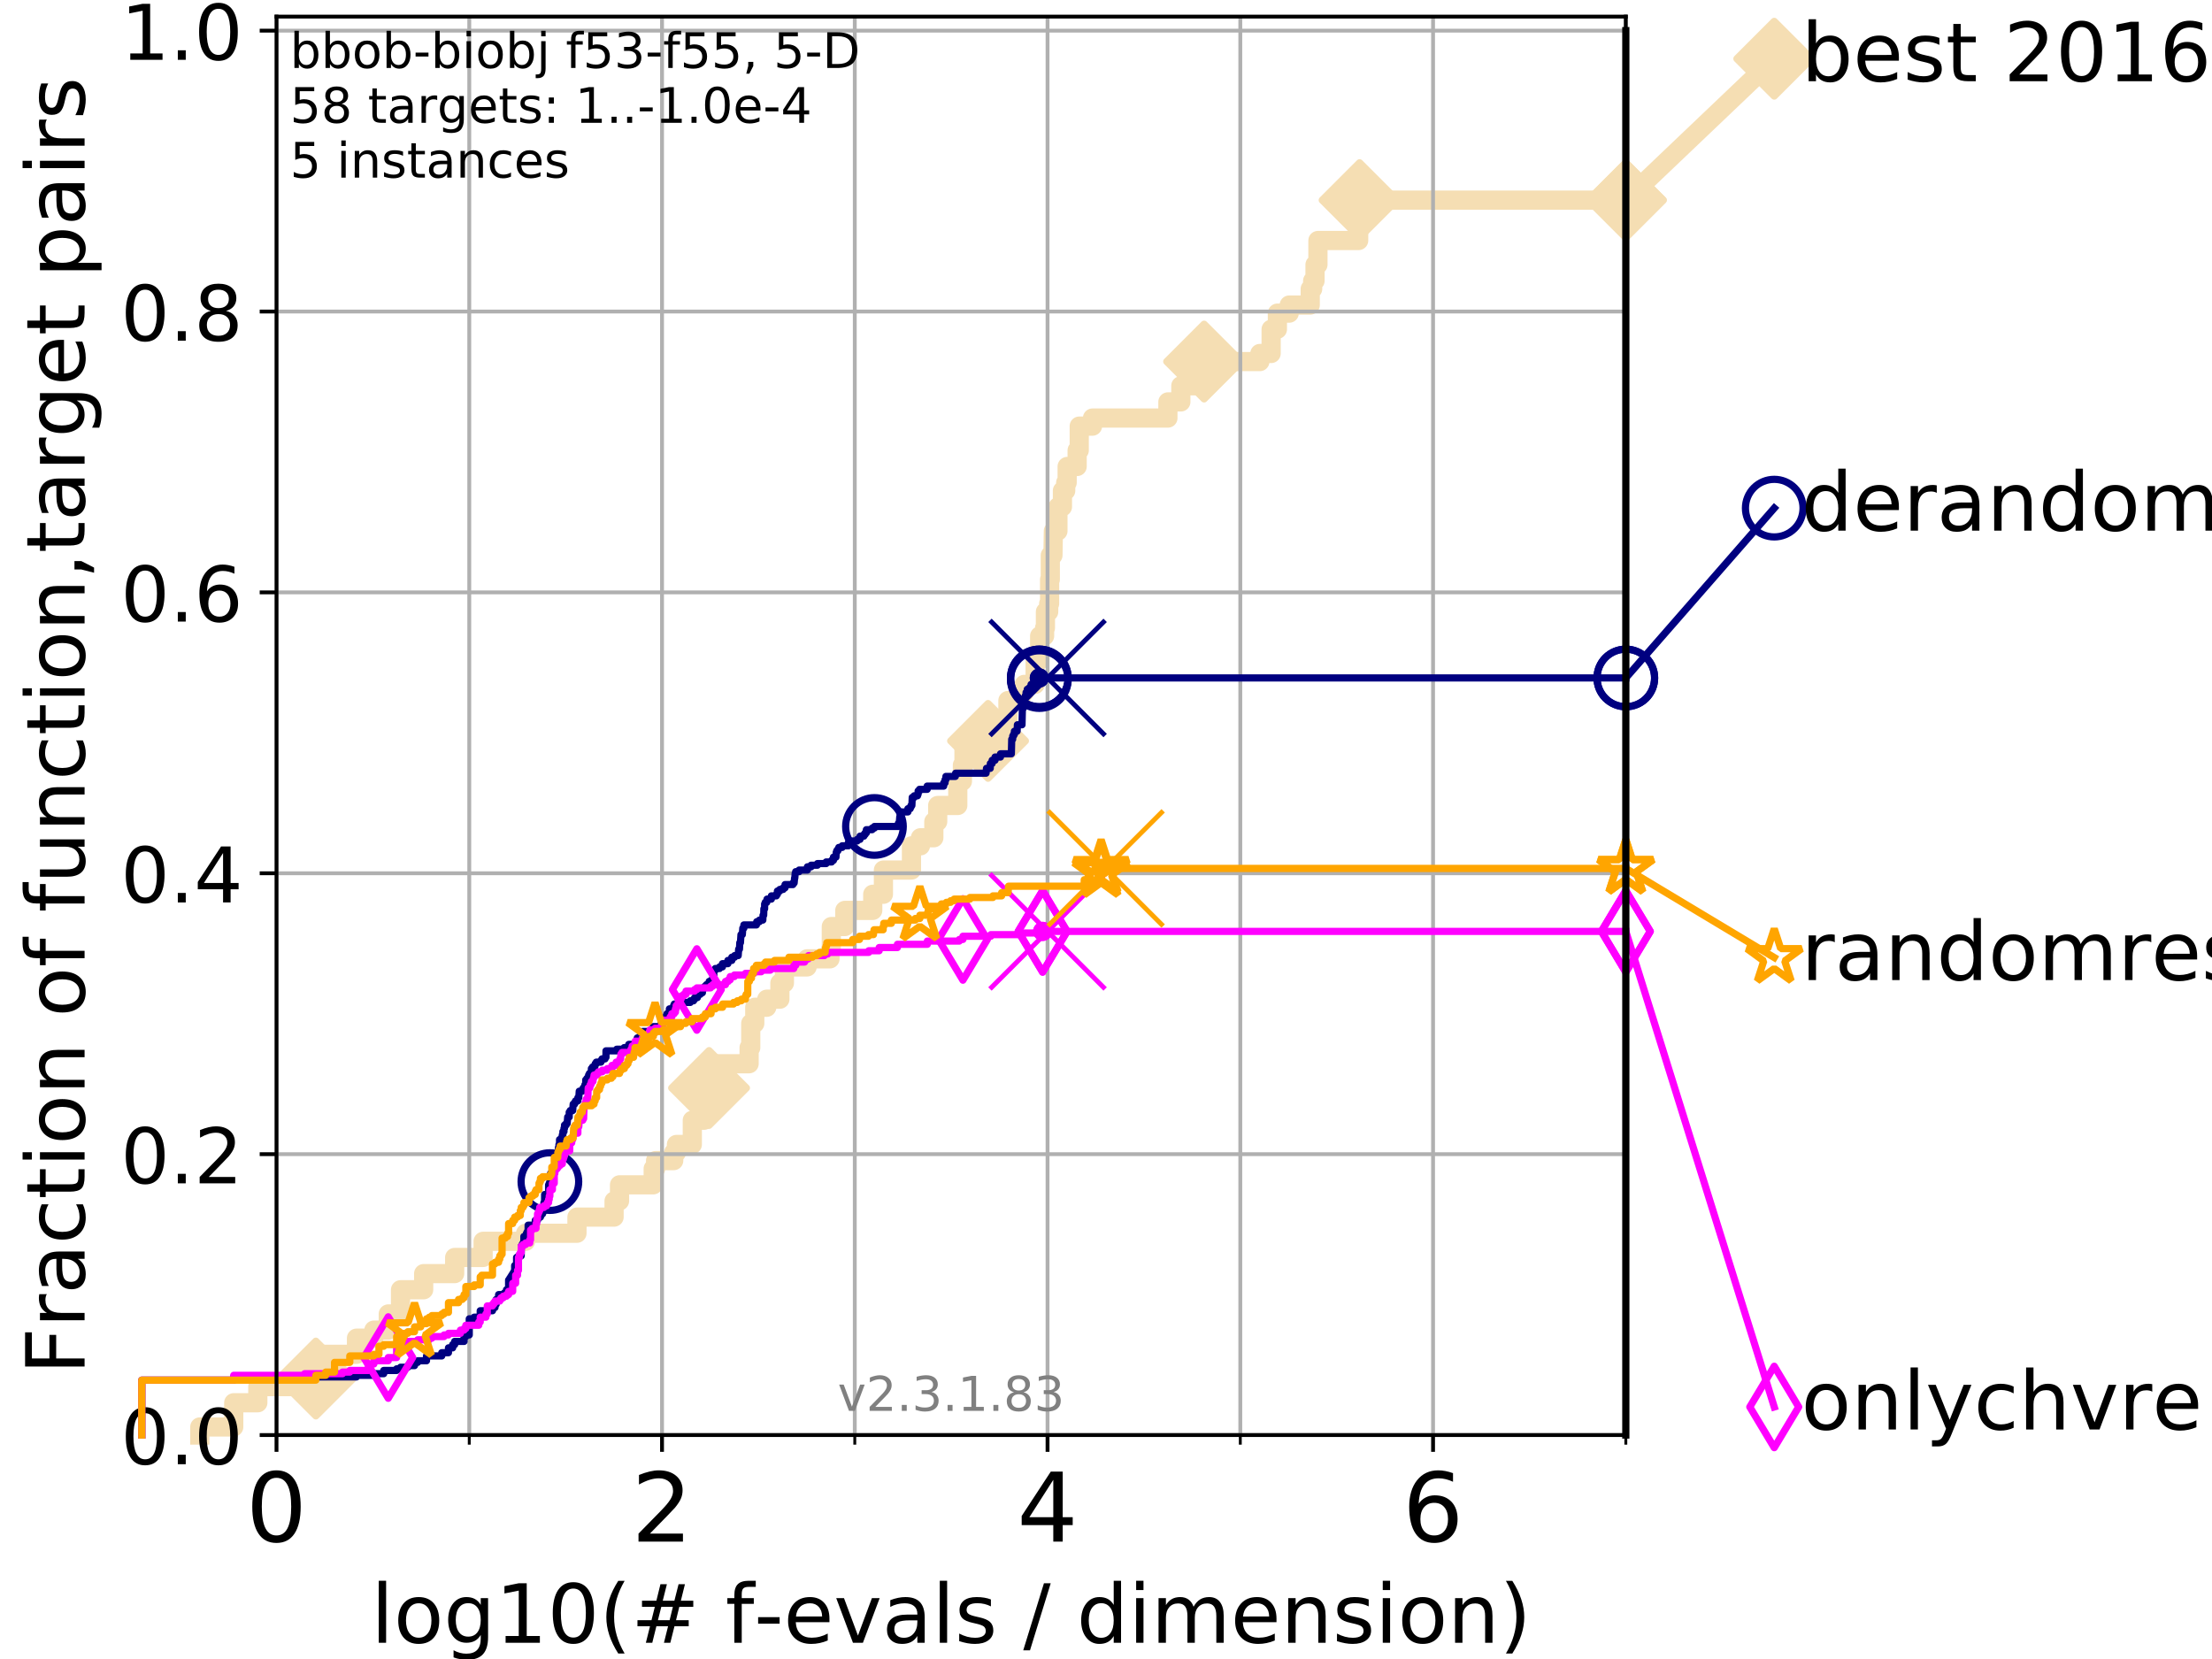 <?xml version="1.0" encoding="utf-8" standalone="no"?>
<!DOCTYPE svg PUBLIC "-//W3C//DTD SVG 1.1//EN"
  "http://www.w3.org/Graphics/SVG/1.1/DTD/svg11.dtd">
<!-- Created with matplotlib (https://matplotlib.org/) -->
<svg height="345.6pt" version="1.1" viewBox="0 0 460.8 345.6" width="460.8pt" xmlns="http://www.w3.org/2000/svg" xmlns:xlink="http://www.w3.org/1999/xlink">
 <defs>
  <style type="text/css">
*{stroke-linecap:butt;stroke-linejoin:round;}
  </style>
 </defs>
 <g id="figure_1">
  <g id="patch_1">
   <path d="M 0 345.6 
L 460.8 345.6 
L 460.8 0 
L 0 0 
z
" style="fill:#ffffff;"/>
  </g>
  <g id="axes_1">
   <g id="patch_2">
    <path d="M 57.6 298.944 
L 338.688 298.944 
L 338.688 3.456 
L 57.6 3.456 
z
" style="fill:#ffffff;"/>
   </g>
   <g id="line2d_1">
    <path d="M 41.621 298.944 
L 41.621 297.263 
L 48.692 297.263 
L 48.692 292.218 
L 53.709 292.218 
L 53.709 288.856 
L 63.468 288.856 
L 63.468 287.174 
L 65.797 287.174 
L 65.797 282.13 
L 74.263 282.13 
L 74.263 278.767 
L 77.885 278.767 
L 77.885 277.086 
L 80.881 277.086 
L 80.881 273.723 
L 83.438 273.723 
L 83.438 268.679 
L 88.256 268.679 
L 88.256 265.316 
L 94.715 265.316 
L 94.715 261.953 
L 100.642 261.953 
L 100.642 258.591 
L 109.491 258.591 
L 109.491 256.909 
L 120.191 256.909 
L 120.191 253.546 
L 127.923 253.546 
L 127.923 250.184 
L 129.06 250.184 
L 129.06 246.821 
L 136.073 246.821 
L 136.073 243.458 
L 136.57 243.458 
L 136.57 241.777 
L 140.348 241.777 
L 140.348 240.095 
L 140.915 240.095 
L 140.915 238.414 
L 144.221 238.414 
L 144.221 233.37 
L 146.644 233.37 
L 146.644 228.325 
L 147.71 228.325 
L 147.71 226.644 
L 148.335 226.644 
L 148.335 221.6 
L 156.053 221.6 
L 156.053 218.237 
L 156.394 218.237 
L 156.394 213.193 
L 157.232 213.193 
L 157.232 209.83 
L 159.728 209.83 
L 159.728 208.149 
L 162.466 208.149 
L 162.466 204.786 
L 163.405 204.786 
L 163.405 201.423 
L 168.141 201.423 
L 168.141 199.742 
L 172.9 199.742 
L 172.9 198.06 
L 173.179 198.06 
L 173.179 193.016 
L 175.991 193.016 
L 175.991 189.653 
L 181.809 189.653 
L 181.809 186.291 
L 184.033 186.291 
L 184.033 181.246 
L 189.873 181.246 
L 189.873 176.202 
L 191.743 176.202 
L 191.743 174.521 
L 194.535 174.521 
L 194.535 171.158 
L 195.339 171.158 
L 195.339 167.795 
L 199.524 167.795 
L 199.524 162.751 
L 200.488 162.751 
L 200.488 159.388 
L 200.817 159.388 
L 200.817 156.026 
L 205.828 156.026 
L 205.828 154.344 
L 206.36 154.344 
L 206.36 150.981 
L 209.968 150.981 
L 209.968 145.937 
L 212.604 145.937 
L 212.604 144.256 
L 213.364 144.256 
L 213.364 142.574 
L 215.64 142.574 
L 215.64 137.53 
L 216.578 137.53 
L 216.578 132.486 
L 217.61 132.486 
L 217.61 130.805 
L 217.782 130.805 
L 217.782 127.442 
L 218.461 127.442 
L 218.461 125.761 
L 218.651 125.761 
L 218.651 120.716 
L 218.796 120.716 
L 218.796 115.672 
L 219.349 115.672 
L 219.436 110.628 
L 220.386 110.628 
L 220.386 105.584 
L 221.323 105.584 
L 221.323 102.221 
L 222.007 102.221 
L 222.007 100.54 
L 222.309 100.54 
L 222.309 97.177 
L 224.389 97.177 
L 224.389 93.814 
L 224.826 93.814 
L 224.826 88.77 
L 227.587 88.77 
L 227.587 87.088 
L 243.297 87.088 
L 243.297 83.726 
L 245.991 83.726 
L 245.991 80.363 
L 250.836 80.363 
L 250.836 75.319 
L 262.451 75.319 
L 262.451 73.637 
L 264.799 73.637 
L 264.799 68.593 
L 266.104 68.593 
L 266.104 65.23 
L 268.57 65.23 
L 268.57 63.549 
L 272.944 63.549 
L 272.944 60.186 
L 273.452 60.186 
L 273.452 58.505 
L 273.943 58.505 
L 273.943 55.142 
L 274.55 55.142 
L 274.55 50.098 
L 283.035 50.098 
L 283.035 46.735 
L 283.226 46.735 
L 283.226 41.691 
L 338.688 41.691 
L 338.688 41.691 
" style="fill:none;stroke:#f5deb3;stroke-linecap:square;stroke-width:4;"/>
   </g>
   <g id="line2d_2">
    <defs>
     <path d="M 0 7.778 
L 7.778 0 
L 0 -7.778 
L -7.778 0 
z
" id="m736d028de5" style="stroke:#f5deb3;stroke-linejoin:miter;stroke-width:1.5;"/>
    </defs>
    <g>
     <use style="fill:#f5deb3;stroke:#f5deb3;stroke-linejoin:miter;stroke-width:1.5;" x="65.797" xlink:href="#m736d028de5" y="287.174"/>
     <use style="fill:#f5deb3;stroke:#f5deb3;stroke-linejoin:miter;stroke-width:1.5;" x="147.71" xlink:href="#m736d028de5" y="226.644"/>
     <use style="fill:#f5deb3;stroke:#f5deb3;stroke-linejoin:miter;stroke-width:1.5;" x="205.828" xlink:href="#m736d028de5" y="154.344"/>
     <use style="fill:#f5deb3;stroke:#f5deb3;stroke-linejoin:miter;stroke-width:1.5;" x="250.836" xlink:href="#m736d028de5" y="75.319"/>
     <use style="fill:#f5deb3;stroke:#f5deb3;stroke-linejoin:miter;stroke-width:1.5;" x="283.226" xlink:href="#m736d028de5" y="41.691"/>
     <use style="fill:#f5deb3;stroke:#f5deb3;stroke-linejoin:miter;stroke-width:1.5;" x="338.688" xlink:href="#m736d028de5" y="41.691"/>
    </g>
   </g>
   <g id="line2d_3">
    <path style="fill:none;stroke:#f5deb3;stroke-linecap:square;stroke-width:4;"/>
    <g/>
   </g>
   <g id="line2d_4">
    <path d="M 338.688 41.691 
L 369.608 12.233 
" style="fill:none;stroke:#f5deb3;stroke-linecap:square;stroke-width:4;"/>
    <g>
     <use style="fill:#f5deb3;stroke:#f5deb3;stroke-linejoin:miter;stroke-width:1.5;" x="338.688" xlink:href="#m736d028de5" y="41.691"/>
     <use style="fill:#f5deb3;stroke:#f5deb3;stroke-linejoin:miter;stroke-width:1.5;" x="369.608" xlink:href="#m736d028de5" y="12.233"/>
    </g>
   </g>
   <g id="matplotlib.axis_1">
    <g id="xtick_1">
     <g id="line2d_5">
      <path clip-path="url(#pbd630424f6)" d="M 57.6 298.944 
L 57.6 3.456 
" style="fill:none;stroke:#b0b0b0;stroke-linecap:square;stroke-width:0.8;"/>
     </g>
     <g id="line2d_6">
      <defs>
       <path d="M 0 0 
L 0 3.5 
" id="m162cccf9d0" style="stroke:#000000;stroke-width:0.8;"/>
      </defs>
      <g>
       <use style="stroke:#000000;stroke-width:0.8;" x="57.6" xlink:href="#m162cccf9d0" y="298.944"/>
      </g>
     </g>
     <g id="text_1">
      <!-- 0 -->
      <defs>
       <path d="M 31.781 66.406 
Q 24.172 66.406 20.328 58.906 
Q 16.5 51.422 16.5 36.375 
Q 16.5 21.391 20.328 13.891 
Q 24.172 6.391 31.781 6.391 
Q 39.453 6.391 43.281 13.891 
Q 47.125 21.391 47.125 36.375 
Q 47.125 51.422 43.281 58.906 
Q 39.453 66.406 31.781 66.406 
z
M 31.781 74.219 
Q 44.047 74.219 50.516 64.516 
Q 56.984 54.828 56.984 36.375 
Q 56.984 17.969 50.516 8.266 
Q 44.047 -1.422 31.781 -1.422 
Q 19.531 -1.422 13.062 8.266 
Q 6.594 17.969 6.594 36.375 
Q 6.594 54.828 13.062 64.516 
Q 19.531 74.219 31.781 74.219 
z
" id="DejaVuSans-48"/>
      </defs>
      <g transform="translate(51.237 321.141)scale(0.2 -0.2)">
       <use xlink:href="#DejaVuSans-48"/>
      </g>
     </g>
    </g>
    <g id="xtick_2">
     <g id="line2d_7">
      <path clip-path="url(#pbd630424f6)" d="M 137.911 298.944 
L 137.911 3.456 
" style="fill:none;stroke:#b0b0b0;stroke-linecap:square;stroke-width:0.8;"/>
     </g>
     <g id="line2d_8">
      <g>
       <use style="stroke:#000000;stroke-width:0.8;" x="137.911" xlink:href="#m162cccf9d0" y="298.944"/>
      </g>
     </g>
     <g id="text_2">
      <!-- 2 -->
      <defs>
       <path d="M 19.188 8.297 
L 53.609 8.297 
L 53.609 0 
L 7.328 0 
L 7.328 8.297 
Q 12.938 14.109 22.625 23.891 
Q 32.328 33.688 34.812 36.531 
Q 39.547 41.844 41.422 45.531 
Q 43.312 49.219 43.312 52.781 
Q 43.312 58.594 39.234 62.25 
Q 35.156 65.922 28.609 65.922 
Q 23.969 65.922 18.812 64.312 
Q 13.672 62.703 7.812 59.422 
L 7.812 69.391 
Q 13.766 71.781 18.938 73 
Q 24.125 74.219 28.422 74.219 
Q 39.75 74.219 46.484 68.547 
Q 53.219 62.891 53.219 53.422 
Q 53.219 48.922 51.531 44.891 
Q 49.859 40.875 45.406 35.406 
Q 44.188 33.984 37.641 27.219 
Q 31.109 20.453 19.188 8.297 
z
" id="DejaVuSans-50"/>
      </defs>
      <g transform="translate(131.548 321.141)scale(0.2 -0.2)">
       <use xlink:href="#DejaVuSans-50"/>
      </g>
     </g>
    </g>
    <g id="xtick_3">
     <g id="line2d_9">
      <path clip-path="url(#pbd630424f6)" d="M 218.222 298.944 
L 218.222 3.456 
" style="fill:none;stroke:#b0b0b0;stroke-linecap:square;stroke-width:0.8;"/>
     </g>
     <g id="line2d_10">
      <g>
       <use style="stroke:#000000;stroke-width:0.8;" x="218.222" xlink:href="#m162cccf9d0" y="298.944"/>
      </g>
     </g>
     <g id="text_3">
      <!-- 4 -->
      <defs>
       <path d="M 37.797 64.312 
L 12.891 25.391 
L 37.797 25.391 
z
M 35.203 72.906 
L 47.609 72.906 
L 47.609 25.391 
L 58.016 25.391 
L 58.016 17.188 
L 47.609 17.188 
L 47.609 0 
L 37.797 0 
L 37.797 17.188 
L 4.891 17.188 
L 4.891 26.703 
z
" id="DejaVuSans-52"/>
      </defs>
      <g transform="translate(211.859 321.141)scale(0.2 -0.2)">
       <use xlink:href="#DejaVuSans-52"/>
      </g>
     </g>
    </g>
    <g id="xtick_4">
     <g id="line2d_11">
      <path clip-path="url(#pbd630424f6)" d="M 298.533 298.944 
L 298.533 3.456 
" style="fill:none;stroke:#b0b0b0;stroke-linecap:square;stroke-width:0.8;"/>
     </g>
     <g id="line2d_12">
      <g>
       <use style="stroke:#000000;stroke-width:0.8;" x="298.533" xlink:href="#m162cccf9d0" y="298.944"/>
      </g>
     </g>
     <g id="text_4">
      <!-- 6 -->
      <defs>
       <path d="M 33.016 40.375 
Q 26.375 40.375 22.484 35.828 
Q 18.609 31.297 18.609 23.391 
Q 18.609 15.531 22.484 10.953 
Q 26.375 6.391 33.016 6.391 
Q 39.656 6.391 43.531 10.953 
Q 47.406 15.531 47.406 23.391 
Q 47.406 31.297 43.531 35.828 
Q 39.656 40.375 33.016 40.375 
z
M 52.594 71.297 
L 52.594 62.312 
Q 48.875 64.062 45.094 64.984 
Q 41.312 65.922 37.594 65.922 
Q 27.828 65.922 22.672 59.328 
Q 17.531 52.734 16.797 39.406 
Q 19.672 43.656 24.016 45.922 
Q 28.375 48.188 33.594 48.188 
Q 44.578 48.188 50.953 41.516 
Q 57.328 34.859 57.328 23.391 
Q 57.328 12.156 50.688 5.359 
Q 44.047 -1.422 33.016 -1.422 
Q 20.359 -1.422 13.672 8.266 
Q 6.984 17.969 6.984 36.375 
Q 6.984 53.656 15.188 63.938 
Q 23.391 74.219 37.203 74.219 
Q 40.922 74.219 44.703 73.484 
Q 48.484 72.75 52.594 71.297 
z
" id="DejaVuSans-54"/>
      </defs>
      <g transform="translate(292.17 321.141)scale(0.2 -0.2)">
       <use xlink:href="#DejaVuSans-54"/>
      </g>
     </g>
    </g>
    <g id="xtick_5">
     <g id="line2d_13">
      <path clip-path="url(#pbd630424f6)" d="M 97.755 298.944 
L 97.755 3.456 
" style="fill:none;stroke:#b0b0b0;stroke-linecap:square;stroke-width:0.8;"/>
     </g>
     <g id="line2d_14">
      <defs>
       <path d="M 0 0 
L 0 2 
" id="m9f5ba124df" style="stroke:#000000;stroke-width:0.6;"/>
      </defs>
      <g>
       <use style="stroke:#000000;stroke-width:0.6;" x="97.755" xlink:href="#m9f5ba124df" y="298.944"/>
      </g>
     </g>
    </g>
    <g id="xtick_6">
     <g id="line2d_15">
      <path clip-path="url(#pbd630424f6)" d="M 178.066 298.944 
L 178.066 3.456 
" style="fill:none;stroke:#b0b0b0;stroke-linecap:square;stroke-width:0.8;"/>
     </g>
     <g id="line2d_16">
      <g>
       <use style="stroke:#000000;stroke-width:0.6;" x="178.066" xlink:href="#m9f5ba124df" y="298.944"/>
      </g>
     </g>
    </g>
    <g id="xtick_7">
     <g id="line2d_17">
      <path clip-path="url(#pbd630424f6)" d="M 258.377 298.944 
L 258.377 3.456 
" style="fill:none;stroke:#b0b0b0;stroke-linecap:square;stroke-width:0.8;"/>
     </g>
     <g id="line2d_18">
      <g>
       <use style="stroke:#000000;stroke-width:0.6;" x="258.377" xlink:href="#m9f5ba124df" y="298.944"/>
      </g>
     </g>
    </g>
    <g id="xtick_8">
     <g id="line2d_19">
      <path clip-path="url(#pbd630424f6)" d="M 338.688 298.944 
L 338.688 3.456 
" style="fill:none;stroke:#b0b0b0;stroke-linecap:square;stroke-width:0.8;"/>
     </g>
     <g id="line2d_20">
      <g>
       <use style="stroke:#000000;stroke-width:0.6;" x="338.688" xlink:href="#m9f5ba124df" y="298.944"/>
      </g>
     </g>
    </g>
    <g id="text_5">
     <!-- log10(# f-evals / dimension) -->
     <defs>
      <path d="M 9.422 75.984 
L 18.406 75.984 
L 18.406 0 
L 9.422 0 
z
" id="DejaVuSans-108"/>
      <path d="M 30.609 48.391 
Q 23.391 48.391 19.188 42.75 
Q 14.984 37.109 14.984 27.297 
Q 14.984 17.484 19.156 11.844 
Q 23.344 6.203 30.609 6.203 
Q 37.797 6.203 41.984 11.859 
Q 46.188 17.531 46.188 27.297 
Q 46.188 37.016 41.984 42.703 
Q 37.797 48.391 30.609 48.391 
z
M 30.609 56 
Q 42.328 56 49.016 48.375 
Q 55.719 40.766 55.719 27.297 
Q 55.719 13.875 49.016 6.219 
Q 42.328 -1.422 30.609 -1.422 
Q 18.844 -1.422 12.172 6.219 
Q 5.516 13.875 5.516 27.297 
Q 5.516 40.766 12.172 48.375 
Q 18.844 56 30.609 56 
z
" id="DejaVuSans-111"/>
      <path d="M 45.406 27.984 
Q 45.406 37.75 41.375 43.109 
Q 37.359 48.484 30.078 48.484 
Q 22.859 48.484 18.828 43.109 
Q 14.797 37.75 14.797 27.984 
Q 14.797 18.266 18.828 12.891 
Q 22.859 7.516 30.078 7.516 
Q 37.359 7.516 41.375 12.891 
Q 45.406 18.266 45.406 27.984 
z
M 54.391 6.781 
Q 54.391 -7.172 48.188 -13.984 
Q 42 -20.797 29.203 -20.797 
Q 24.469 -20.797 20.266 -20.094 
Q 16.062 -19.391 12.109 -17.922 
L 12.109 -9.188 
Q 16.062 -11.328 19.922 -12.344 
Q 23.781 -13.375 27.781 -13.375 
Q 36.625 -13.375 41.016 -8.766 
Q 45.406 -4.156 45.406 5.172 
L 45.406 9.625 
Q 42.625 4.781 38.281 2.391 
Q 33.938 0 27.875 0 
Q 17.828 0 11.672 7.656 
Q 5.516 15.328 5.516 27.984 
Q 5.516 40.672 11.672 48.328 
Q 17.828 56 27.875 56 
Q 33.938 56 38.281 53.609 
Q 42.625 51.219 45.406 46.391 
L 45.406 54.688 
L 54.391 54.688 
z
" id="DejaVuSans-103"/>
      <path d="M 12.406 8.297 
L 28.516 8.297 
L 28.516 63.922 
L 10.984 60.406 
L 10.984 69.391 
L 28.422 72.906 
L 38.281 72.906 
L 38.281 8.297 
L 54.391 8.297 
L 54.391 0 
L 12.406 0 
z
" id="DejaVuSans-49"/>
      <path d="M 31 75.875 
Q 24.469 64.656 21.281 53.656 
Q 18.109 42.672 18.109 31.391 
Q 18.109 20.125 21.312 9.062 
Q 24.516 -2 31 -13.188 
L 23.188 -13.188 
Q 15.875 -1.703 12.234 9.375 
Q 8.594 20.453 8.594 31.391 
Q 8.594 42.281 12.203 53.312 
Q 15.828 64.359 23.188 75.875 
z
" id="DejaVuSans-40"/>
      <path d="M 51.125 44 
L 36.922 44 
L 32.812 27.688 
L 47.125 27.688 
z
M 43.797 71.781 
L 38.719 51.516 
L 52.984 51.516 
L 58.109 71.781 
L 65.922 71.781 
L 60.891 51.516 
L 76.125 51.516 
L 76.125 44 
L 58.984 44 
L 54.984 27.688 
L 70.516 27.688 
L 70.516 20.219 
L 53.078 20.219 
L 48 0 
L 40.188 0 
L 45.219 20.219 
L 30.906 20.219 
L 25.875 0 
L 18.016 0 
L 23.094 20.219 
L 7.719 20.219 
L 7.719 27.688 
L 24.906 27.688 
L 29 44 
L 13.281 44 
L 13.281 51.516 
L 30.906 51.516 
L 35.891 71.781 
z
" id="DejaVuSans-35"/>
      <path id="DejaVuSans-32"/>
      <path d="M 37.109 75.984 
L 37.109 68.5 
L 28.516 68.5 
Q 23.688 68.5 21.797 66.547 
Q 19.922 64.594 19.922 59.516 
L 19.922 54.688 
L 34.719 54.688 
L 34.719 47.703 
L 19.922 47.703 
L 19.922 0 
L 10.891 0 
L 10.891 47.703 
L 2.297 47.703 
L 2.297 54.688 
L 10.891 54.688 
L 10.891 58.5 
Q 10.891 67.625 15.141 71.797 
Q 19.391 75.984 28.609 75.984 
z
" id="DejaVuSans-102"/>
      <path d="M 4.891 31.391 
L 31.203 31.391 
L 31.203 23.391 
L 4.891 23.391 
z
" id="DejaVuSans-45"/>
      <path d="M 56.203 29.594 
L 56.203 25.203 
L 14.891 25.203 
Q 15.484 15.922 20.484 11.062 
Q 25.484 6.203 34.422 6.203 
Q 39.594 6.203 44.453 7.469 
Q 49.312 8.734 54.109 11.281 
L 54.109 2.781 
Q 49.266 0.734 44.188 -0.344 
Q 39.109 -1.422 33.891 -1.422 
Q 20.797 -1.422 13.156 6.188 
Q 5.516 13.812 5.516 26.812 
Q 5.516 40.234 12.766 48.109 
Q 20.016 56 32.328 56 
Q 43.359 56 49.781 48.891 
Q 56.203 41.797 56.203 29.594 
z
M 47.219 32.234 
Q 47.125 39.594 43.094 43.984 
Q 39.062 48.391 32.422 48.391 
Q 24.906 48.391 20.391 44.141 
Q 15.875 39.891 15.188 32.172 
z
" id="DejaVuSans-101"/>
      <path d="M 2.984 54.688 
L 12.5 54.688 
L 29.594 8.797 
L 46.688 54.688 
L 56.203 54.688 
L 35.688 0 
L 23.484 0 
z
" id="DejaVuSans-118"/>
      <path d="M 34.281 27.484 
Q 23.391 27.484 19.188 25 
Q 14.984 22.516 14.984 16.5 
Q 14.984 11.719 18.141 8.906 
Q 21.297 6.109 26.703 6.109 
Q 34.188 6.109 38.703 11.406 
Q 43.219 16.703 43.219 25.484 
L 43.219 27.484 
z
M 52.203 31.203 
L 52.203 0 
L 43.219 0 
L 43.219 8.297 
Q 40.141 3.328 35.547 0.953 
Q 30.953 -1.422 24.312 -1.422 
Q 15.922 -1.422 10.953 3.297 
Q 6 8.016 6 15.922 
Q 6 25.141 12.172 29.828 
Q 18.359 34.516 30.609 34.516 
L 43.219 34.516 
L 43.219 35.406 
Q 43.219 41.609 39.141 45 
Q 35.062 48.391 27.688 48.391 
Q 23 48.391 18.547 47.266 
Q 14.109 46.141 10.016 43.891 
L 10.016 52.203 
Q 14.938 54.109 19.578 55.047 
Q 24.219 56 28.609 56 
Q 40.484 56 46.344 49.844 
Q 52.203 43.703 52.203 31.203 
z
" id="DejaVuSans-97"/>
      <path d="M 44.281 53.078 
L 44.281 44.578 
Q 40.484 46.531 36.375 47.5 
Q 32.281 48.484 27.875 48.484 
Q 21.188 48.484 17.844 46.438 
Q 14.5 44.391 14.5 40.281 
Q 14.5 37.156 16.891 35.375 
Q 19.281 33.594 26.516 31.984 
L 29.594 31.297 
Q 39.156 29.25 43.188 25.516 
Q 47.219 21.781 47.219 15.094 
Q 47.219 7.469 41.188 3.016 
Q 35.156 -1.422 24.609 -1.422 
Q 20.219 -1.422 15.453 -0.562 
Q 10.688 0.297 5.422 2 
L 5.422 11.281 
Q 10.406 8.688 15.234 7.391 
Q 20.062 6.109 24.812 6.109 
Q 31.156 6.109 34.562 8.281 
Q 37.984 10.453 37.984 14.406 
Q 37.984 18.062 35.516 20.016 
Q 33.062 21.969 24.703 23.781 
L 21.578 24.516 
Q 13.234 26.266 9.516 29.906 
Q 5.812 33.547 5.812 39.891 
Q 5.812 47.609 11.281 51.797 
Q 16.75 56 26.812 56 
Q 31.781 56 36.172 55.266 
Q 40.578 54.547 44.281 53.078 
z
" id="DejaVuSans-115"/>
      <path d="M 25.391 72.906 
L 33.688 72.906 
L 8.297 -9.281 
L 0 -9.281 
z
" id="DejaVuSans-47"/>
      <path d="M 45.406 46.391 
L 45.406 75.984 
L 54.391 75.984 
L 54.391 0 
L 45.406 0 
L 45.406 8.203 
Q 42.578 3.328 38.25 0.953 
Q 33.938 -1.422 27.875 -1.422 
Q 17.969 -1.422 11.734 6.484 
Q 5.516 14.406 5.516 27.297 
Q 5.516 40.188 11.734 48.094 
Q 17.969 56 27.875 56 
Q 33.938 56 38.25 53.625 
Q 42.578 51.266 45.406 46.391 
z
M 14.797 27.297 
Q 14.797 17.391 18.875 11.75 
Q 22.953 6.109 30.078 6.109 
Q 37.203 6.109 41.297 11.75 
Q 45.406 17.391 45.406 27.297 
Q 45.406 37.203 41.297 42.844 
Q 37.203 48.484 30.078 48.484 
Q 22.953 48.484 18.875 42.844 
Q 14.797 37.203 14.797 27.297 
z
" id="DejaVuSans-100"/>
      <path d="M 9.422 54.688 
L 18.406 54.688 
L 18.406 0 
L 9.422 0 
z
M 9.422 75.984 
L 18.406 75.984 
L 18.406 64.594 
L 9.422 64.594 
z
" id="DejaVuSans-105"/>
      <path d="M 52 44.188 
Q 55.375 50.25 60.062 53.125 
Q 64.75 56 71.094 56 
Q 79.641 56 84.281 50.016 
Q 88.922 44.047 88.922 33.016 
L 88.922 0 
L 79.891 0 
L 79.891 32.719 
Q 79.891 40.578 77.094 44.375 
Q 74.312 48.188 68.609 48.188 
Q 61.625 48.188 57.562 43.547 
Q 53.516 38.922 53.516 30.906 
L 53.516 0 
L 44.484 0 
L 44.484 32.719 
Q 44.484 40.625 41.703 44.406 
Q 38.922 48.188 33.109 48.188 
Q 26.219 48.188 22.156 43.531 
Q 18.109 38.875 18.109 30.906 
L 18.109 0 
L 9.078 0 
L 9.078 54.688 
L 18.109 54.688 
L 18.109 46.188 
Q 21.188 51.219 25.484 53.609 
Q 29.781 56 35.688 56 
Q 41.656 56 45.828 52.969 
Q 50 49.953 52 44.188 
z
" id="DejaVuSans-109"/>
      <path d="M 54.891 33.016 
L 54.891 0 
L 45.906 0 
L 45.906 32.719 
Q 45.906 40.484 42.875 44.328 
Q 39.844 48.188 33.797 48.188 
Q 26.516 48.188 22.312 43.547 
Q 18.109 38.922 18.109 30.906 
L 18.109 0 
L 9.078 0 
L 9.078 54.688 
L 18.109 54.688 
L 18.109 46.188 
Q 21.344 51.125 25.703 53.562 
Q 30.078 56 35.797 56 
Q 45.219 56 50.047 50.172 
Q 54.891 44.344 54.891 33.016 
z
" id="DejaVuSans-110"/>
      <path d="M 8.016 75.875 
L 15.828 75.875 
Q 23.141 64.359 26.781 53.312 
Q 30.422 42.281 30.422 31.391 
Q 30.422 20.453 26.781 9.375 
Q 23.141 -1.703 15.828 -13.188 
L 8.016 -13.188 
Q 14.5 -2 17.703 9.062 
Q 20.906 20.125 20.906 31.391 
Q 20.906 42.672 17.703 53.656 
Q 14.5 64.656 8.016 75.875 
z
" id="DejaVuSans-41"/>
     </defs>
     <g transform="translate(77.303 342.218)scale(0.17 -0.17)">
      <use xlink:href="#DejaVuSans-108"/>
      <use x="27.783" xlink:href="#DejaVuSans-111"/>
      <use x="88.965" xlink:href="#DejaVuSans-103"/>
      <use x="152.441" xlink:href="#DejaVuSans-49"/>
      <use x="216.064" xlink:href="#DejaVuSans-48"/>
      <use x="279.688" xlink:href="#DejaVuSans-40"/>
      <use x="318.701" xlink:href="#DejaVuSans-35"/>
      <use x="402.49" xlink:href="#DejaVuSans-32"/>
      <use x="434.277" xlink:href="#DejaVuSans-102"/>
      <use x="469.404" xlink:href="#DejaVuSans-45"/>
      <use x="505.488" xlink:href="#DejaVuSans-101"/>
      <use x="567.012" xlink:href="#DejaVuSans-118"/>
      <use x="626.191" xlink:href="#DejaVuSans-97"/>
      <use x="687.471" xlink:href="#DejaVuSans-108"/>
      <use x="715.254" xlink:href="#DejaVuSans-115"/>
      <use x="767.354" xlink:href="#DejaVuSans-32"/>
      <use x="799.141" xlink:href="#DejaVuSans-47"/>
      <use x="832.832" xlink:href="#DejaVuSans-32"/>
      <use x="864.619" xlink:href="#DejaVuSans-100"/>
      <use x="928.096" xlink:href="#DejaVuSans-105"/>
      <use x="955.879" xlink:href="#DejaVuSans-109"/>
      <use x="1053.291" xlink:href="#DejaVuSans-101"/>
      <use x="1114.814" xlink:href="#DejaVuSans-110"/>
      <use x="1178.193" xlink:href="#DejaVuSans-115"/>
      <use x="1230.293" xlink:href="#DejaVuSans-105"/>
      <use x="1258.076" xlink:href="#DejaVuSans-111"/>
      <use x="1319.258" xlink:href="#DejaVuSans-110"/>
      <use x="1382.637" xlink:href="#DejaVuSans-41"/>
     </g>
    </g>
   </g>
   <g id="matplotlib.axis_2">
    <g id="ytick_1">
     <g id="line2d_21">
      <path clip-path="url(#pbd630424f6)" d="M 57.6 298.944 
L 338.688 298.944 
" style="fill:none;stroke:#b0b0b0;stroke-linecap:square;stroke-width:0.8;"/>
     </g>
     <g id="line2d_22">
      <defs>
       <path d="M 0 0 
L -3.5 0 
" id="m08e3db88c1" style="stroke:#000000;stroke-width:0.8;"/>
      </defs>
      <g>
       <use style="stroke:#000000;stroke-width:0.8;" x="57.6" xlink:href="#m08e3db88c1" y="298.944"/>
      </g>
     </g>
     <g id="text_6">
      <!-- 0.0 -->
      <defs>
       <path d="M 10.688 12.406 
L 21 12.406 
L 21 0 
L 10.688 0 
z
" id="DejaVuSans-46"/>
      </defs>
      <g transform="translate(25.155 305.023)scale(0.16 -0.16)">
       <use xlink:href="#DejaVuSans-48"/>
       <use x="63.623" xlink:href="#DejaVuSans-46"/>
       <use x="95.41" xlink:href="#DejaVuSans-48"/>
      </g>
     </g>
    </g>
    <g id="ytick_2">
     <g id="line2d_23">
      <path clip-path="url(#pbd630424f6)" d="M 57.6 240.432 
L 338.688 240.432 
" style="fill:none;stroke:#b0b0b0;stroke-linecap:square;stroke-width:0.8;"/>
     </g>
     <g id="line2d_24">
      <g>
       <use style="stroke:#000000;stroke-width:0.8;" x="57.6" xlink:href="#m08e3db88c1" y="240.432"/>
      </g>
     </g>
     <g id="text_7">
      <!-- 0.2 -->
      <g transform="translate(25.155 246.51)scale(0.16 -0.16)">
       <use xlink:href="#DejaVuSans-48"/>
       <use x="63.623" xlink:href="#DejaVuSans-46"/>
       <use x="95.41" xlink:href="#DejaVuSans-50"/>
      </g>
     </g>
    </g>
    <g id="ytick_3">
     <g id="line2d_25">
      <path clip-path="url(#pbd630424f6)" d="M 57.6 181.919 
L 338.688 181.919 
" style="fill:none;stroke:#b0b0b0;stroke-linecap:square;stroke-width:0.8;"/>
     </g>
     <g id="line2d_26">
      <g>
       <use style="stroke:#000000;stroke-width:0.8;" x="57.6" xlink:href="#m08e3db88c1" y="181.919"/>
      </g>
     </g>
     <g id="text_8">
      <!-- 0.4 -->
      <g transform="translate(25.155 187.998)scale(0.16 -0.16)">
       <use xlink:href="#DejaVuSans-48"/>
       <use x="63.623" xlink:href="#DejaVuSans-46"/>
       <use x="95.41" xlink:href="#DejaVuSans-52"/>
      </g>
     </g>
    </g>
    <g id="ytick_4">
     <g id="line2d_27">
      <path clip-path="url(#pbd630424f6)" d="M 57.6 123.407 
L 338.688 123.407 
" style="fill:none;stroke:#b0b0b0;stroke-linecap:square;stroke-width:0.8;"/>
     </g>
     <g id="line2d_28">
      <g>
       <use style="stroke:#000000;stroke-width:0.8;" x="57.6" xlink:href="#m08e3db88c1" y="123.407"/>
      </g>
     </g>
     <g id="text_9">
      <!-- 0.6 -->
      <g transform="translate(25.155 129.485)scale(0.16 -0.16)">
       <use xlink:href="#DejaVuSans-48"/>
       <use x="63.623" xlink:href="#DejaVuSans-46"/>
       <use x="95.41" xlink:href="#DejaVuSans-54"/>
      </g>
     </g>
    </g>
    <g id="ytick_5">
     <g id="line2d_29">
      <path clip-path="url(#pbd630424f6)" d="M 57.6 64.894 
L 338.688 64.894 
" style="fill:none;stroke:#b0b0b0;stroke-linecap:square;stroke-width:0.8;"/>
     </g>
     <g id="line2d_30">
      <g>
       <use style="stroke:#000000;stroke-width:0.8;" x="57.6" xlink:href="#m08e3db88c1" y="64.894"/>
      </g>
     </g>
     <g id="text_10">
      <!-- 0.8 -->
      <defs>
       <path d="M 31.781 34.625 
Q 24.75 34.625 20.719 30.859 
Q 16.703 27.094 16.703 20.516 
Q 16.703 13.922 20.719 10.156 
Q 24.75 6.391 31.781 6.391 
Q 38.812 6.391 42.859 10.172 
Q 46.922 13.969 46.922 20.516 
Q 46.922 27.094 42.891 30.859 
Q 38.875 34.625 31.781 34.625 
z
M 21.922 38.812 
Q 15.578 40.375 12.031 44.719 
Q 8.5 49.078 8.5 55.328 
Q 8.5 64.062 14.719 69.141 
Q 20.953 74.219 31.781 74.219 
Q 42.672 74.219 48.875 69.141 
Q 55.078 64.062 55.078 55.328 
Q 55.078 49.078 51.531 44.719 
Q 48 40.375 41.703 38.812 
Q 48.828 37.156 52.797 32.312 
Q 56.781 27.484 56.781 20.516 
Q 56.781 9.906 50.312 4.234 
Q 43.844 -1.422 31.781 -1.422 
Q 19.734 -1.422 13.25 4.234 
Q 6.781 9.906 6.781 20.516 
Q 6.781 27.484 10.781 32.312 
Q 14.797 37.156 21.922 38.812 
z
M 18.312 54.391 
Q 18.312 48.734 21.844 45.562 
Q 25.391 42.391 31.781 42.391 
Q 38.141 42.391 41.719 45.562 
Q 45.312 48.734 45.312 54.391 
Q 45.312 60.062 41.719 63.234 
Q 38.141 66.406 31.781 66.406 
Q 25.391 66.406 21.844 63.234 
Q 18.312 60.062 18.312 54.391 
z
" id="DejaVuSans-56"/>
      </defs>
      <g transform="translate(25.155 70.973)scale(0.16 -0.16)">
       <use xlink:href="#DejaVuSans-48"/>
       <use x="63.623" xlink:href="#DejaVuSans-46"/>
       <use x="95.41" xlink:href="#DejaVuSans-56"/>
      </g>
     </g>
    </g>
    <g id="ytick_6">
     <g id="line2d_31">
      <path clip-path="url(#pbd630424f6)" d="M 57.6 6.382 
L 338.688 6.382 
" style="fill:none;stroke:#b0b0b0;stroke-linecap:square;stroke-width:0.8;"/>
     </g>
     <g id="line2d_32">
      <g>
       <use style="stroke:#000000;stroke-width:0.8;" x="57.6" xlink:href="#m08e3db88c1" y="6.382"/>
      </g>
     </g>
     <g id="text_11">
      <!-- 1.0 -->
      <g transform="translate(25.155 12.46)scale(0.16 -0.16)">
       <use xlink:href="#DejaVuSans-49"/>
       <use x="63.623" xlink:href="#DejaVuSans-46"/>
       <use x="95.41" xlink:href="#DejaVuSans-48"/>
      </g>
     </g>
    </g>
    <g id="text_12">
     <!-- Fraction of function,target pairs -->
     <defs>
      <path d="M 9.812 72.906 
L 51.703 72.906 
L 51.703 64.594 
L 19.672 64.594 
L 19.672 43.109 
L 48.578 43.109 
L 48.578 34.812 
L 19.672 34.812 
L 19.672 0 
L 9.812 0 
z
" id="DejaVuSans-70"/>
      <path d="M 41.109 46.297 
Q 39.594 47.172 37.812 47.578 
Q 36.031 48 33.891 48 
Q 26.266 48 22.188 43.047 
Q 18.109 38.094 18.109 28.812 
L 18.109 0 
L 9.078 0 
L 9.078 54.688 
L 18.109 54.688 
L 18.109 46.188 
Q 20.953 51.172 25.484 53.578 
Q 30.031 56 36.531 56 
Q 37.453 56 38.578 55.875 
Q 39.703 55.766 41.062 55.516 
z
" id="DejaVuSans-114"/>
      <path d="M 48.781 52.594 
L 48.781 44.188 
Q 44.969 46.297 41.141 47.344 
Q 37.312 48.391 33.406 48.391 
Q 24.656 48.391 19.812 42.844 
Q 14.984 37.312 14.984 27.297 
Q 14.984 17.281 19.812 11.734 
Q 24.656 6.203 33.406 6.203 
Q 37.312 6.203 41.141 7.25 
Q 44.969 8.297 48.781 10.406 
L 48.781 2.094 
Q 45.016 0.344 40.984 -0.531 
Q 36.969 -1.422 32.422 -1.422 
Q 20.062 -1.422 12.781 6.344 
Q 5.516 14.109 5.516 27.297 
Q 5.516 40.672 12.859 48.328 
Q 20.219 56 33.016 56 
Q 37.156 56 41.109 55.141 
Q 45.062 54.297 48.781 52.594 
z
" id="DejaVuSans-99"/>
      <path d="M 18.312 70.219 
L 18.312 54.688 
L 36.812 54.688 
L 36.812 47.703 
L 18.312 47.703 
L 18.312 18.016 
Q 18.312 11.328 20.141 9.422 
Q 21.969 7.516 27.594 7.516 
L 36.812 7.516 
L 36.812 0 
L 27.594 0 
Q 17.188 0 13.234 3.875 
Q 9.281 7.766 9.281 18.016 
L 9.281 47.703 
L 2.688 47.703 
L 2.688 54.688 
L 9.281 54.688 
L 9.281 70.219 
z
" id="DejaVuSans-116"/>
      <path d="M 8.5 21.578 
L 8.5 54.688 
L 17.484 54.688 
L 17.484 21.922 
Q 17.484 14.156 20.5 10.266 
Q 23.531 6.391 29.594 6.391 
Q 36.859 6.391 41.078 11.031 
Q 45.312 15.672 45.312 23.688 
L 45.312 54.688 
L 54.297 54.688 
L 54.297 0 
L 45.312 0 
L 45.312 8.406 
Q 42.047 3.422 37.719 1 
Q 33.406 -1.422 27.688 -1.422 
Q 18.266 -1.422 13.375 4.438 
Q 8.5 10.297 8.5 21.578 
z
M 31.109 56 
z
" id="DejaVuSans-117"/>
      <path d="M 11.719 12.406 
L 22.016 12.406 
L 22.016 4 
L 14.016 -11.625 
L 7.719 -11.625 
L 11.719 4 
z
" id="DejaVuSans-44"/>
      <path d="M 18.109 8.203 
L 18.109 -20.797 
L 9.078 -20.797 
L 9.078 54.688 
L 18.109 54.688 
L 18.109 46.391 
Q 20.953 51.266 25.266 53.625 
Q 29.594 56 35.594 56 
Q 45.562 56 51.781 48.094 
Q 58.016 40.188 58.016 27.297 
Q 58.016 14.406 51.781 6.484 
Q 45.562 -1.422 35.594 -1.422 
Q 29.594 -1.422 25.266 0.953 
Q 20.953 3.328 18.109 8.203 
z
M 48.688 27.297 
Q 48.688 37.203 44.609 42.844 
Q 40.531 48.484 33.406 48.484 
Q 26.266 48.484 22.188 42.844 
Q 18.109 37.203 18.109 27.297 
Q 18.109 17.391 22.188 11.75 
Q 26.266 6.109 33.406 6.109 
Q 40.531 6.109 44.609 11.75 
Q 48.688 17.391 48.688 27.297 
z
" id="DejaVuSans-112"/>
     </defs>
     <g transform="translate(17.62 286.339)rotate(-90)scale(0.17 -0.17)">
      <use xlink:href="#DejaVuSans-70"/>
      <use x="57.41" xlink:href="#DejaVuSans-114"/>
      <use x="98.523" xlink:href="#DejaVuSans-97"/>
      <use x="159.803" xlink:href="#DejaVuSans-99"/>
      <use x="214.783" xlink:href="#DejaVuSans-116"/>
      <use x="253.992" xlink:href="#DejaVuSans-105"/>
      <use x="281.775" xlink:href="#DejaVuSans-111"/>
      <use x="342.957" xlink:href="#DejaVuSans-110"/>
      <use x="406.336" xlink:href="#DejaVuSans-32"/>
      <use x="438.123" xlink:href="#DejaVuSans-111"/>
      <use x="499.305" xlink:href="#DejaVuSans-102"/>
      <use x="534.51" xlink:href="#DejaVuSans-32"/>
      <use x="566.297" xlink:href="#DejaVuSans-102"/>
      <use x="601.502" xlink:href="#DejaVuSans-117"/>
      <use x="664.881" xlink:href="#DejaVuSans-110"/>
      <use x="728.26" xlink:href="#DejaVuSans-99"/>
      <use x="783.24" xlink:href="#DejaVuSans-116"/>
      <use x="822.449" xlink:href="#DejaVuSans-105"/>
      <use x="850.232" xlink:href="#DejaVuSans-111"/>
      <use x="911.414" xlink:href="#DejaVuSans-110"/>
      <use x="974.793" xlink:href="#DejaVuSans-44"/>
      <use x="1006.58" xlink:href="#DejaVuSans-116"/>
      <use x="1045.789" xlink:href="#DejaVuSans-97"/>
      <use x="1107.068" xlink:href="#DejaVuSans-114"/>
      <use x="1148.166" xlink:href="#DejaVuSans-103"/>
      <use x="1211.643" xlink:href="#DejaVuSans-101"/>
      <use x="1273.166" xlink:href="#DejaVuSans-116"/>
      <use x="1312.375" xlink:href="#DejaVuSans-32"/>
      <use x="1344.162" xlink:href="#DejaVuSans-112"/>
      <use x="1407.639" xlink:href="#DejaVuSans-97"/>
      <use x="1468.918" xlink:href="#DejaVuSans-105"/>
      <use x="1496.701" xlink:href="#DejaVuSans-114"/>
      <use x="1537.814" xlink:href="#DejaVuSans-115"/>
     </g>
    </g>
   </g>
   <g id="line2d_33">
    <defs>
     <path d="M 0 1.5 
C 0.398 1.5 0.779 1.342 1.061 1.061 
C 1.342 0.779 1.5 0.398 1.5 0 
C 1.5 -0.398 1.342 -0.779 1.061 -1.061 
C 0.779 -1.342 0.398 -1.5 0 -1.5 
C -0.398 -1.5 -0.779 -1.342 -1.061 -1.061 
C -1.342 -0.779 -1.5 -0.398 -1.5 0 
C -1.5 0.398 -1.342 0.779 -1.061 1.061 
C -0.779 1.342 -0.398 1.5 0 1.5 
z
" id="m268e7f796b" style="stroke:#f5deb3;"/>
    </defs>
    <g>
     <use style="fill:#f5deb3;stroke:#f5deb3;" x="283.226" xlink:href="#m268e7f796b" y="41.691"/>
     <use style="fill:#f5deb3;stroke:#f5deb3;" x="283.226" xlink:href="#m268e7f796b" y="41.691"/>
    </g>
   </g>
   <g id="line2d_34">
    <defs>
     <path d="M 0 1.5 
C 0.398 1.5 0.779 1.342 1.061 1.061 
C 1.342 0.779 1.5 0.398 1.5 0 
C 1.5 -0.398 1.342 -0.779 1.061 -1.061 
C 0.779 -1.342 0.398 -1.5 0 -1.5 
C -0.398 -1.5 -0.779 -1.342 -1.061 -1.061 
C -1.342 -0.779 -1.5 -0.398 -1.5 0 
C -1.5 0.398 -1.342 0.779 -1.061 1.061 
C -0.779 1.342 -0.398 1.5 0 1.5 
z
" id="m6777e5817c" style="stroke:#000080;"/>
    </defs>
    <g>
     <use style="fill:#000080;stroke:#000080;" x="216.514" xlink:href="#m6777e5817c" y="141.229"/>
     <use style="fill:#000080;stroke:#000080;" x="216.514" xlink:href="#m6777e5817c" y="141.229"/>
    </g>
   </g>
   <g id="line2d_35">
    <path d="M 29.533 298.944 
L 29.533 287.511 
L 48.692 287.511 
L 48.692 286.838 
L 74.263 286.838 
L 74.263 286.502 
L 77.885 286.502 
L 77.885 286.165 
L 79.939 286.165 
L 79.939 285.493 
L 82.627 285.493 
L 82.627 285.157 
L 83.438 285.157 
L 83.438 284.82 
L 84.956 284.82 
L 84.956 284.484 
L 86.351 284.484 
L 86.351 283.811 
L 87.01 283.811 
L 87.01 283.475 
L 88.847 283.475 
L 88.847 282.466 
L 92.027 282.466 
L 92.027 281.794 
L 93.422 281.794 
L 93.422 280.785 
L 94.295 280.785 
L 94.295 280.112 
L 94.715 280.112 
L 94.715 279.44 
L 96.676 279.44 
L 96.676 278.431 
L 97.044 278.431 
L 97.044 278.095 
L 97.755 278.095 
L 97.755 274.732 
L 98.772 274.732 
L 98.772 274.396 
L 100.04 274.396 
L 100.04 273.051 
L 102.597 273.051 
L 102.597 272.378 
L 103.118 272.378 
L 103.118 271.705 
L 103.372 271.705 
L 103.372 270.697 
L 103.871 270.697 
L 103.871 269.688 
L 105.057 269.688 
L 105.057 269.351 
L 105.51 269.351 
L 105.51 268.679 
L 105.952 268.679 
L 105.952 266.661 
L 106.169 266.661 
L 106.169 266.325 
L 106.383 266.325 
L 106.383 265.989 
L 106.594 265.989 
L 106.594 265.652 
L 106.803 265.652 
L 106.803 265.316 
L 107.009 265.316 
L 107.009 264.98 
L 107.213 264.98 
L 107.213 263.635 
L 107.614 263.635 
L 107.614 261.953 
L 108.006 261.953 
L 108.006 261.617 
L 108.578 261.617 
L 108.578 259.599 
L 108.764 259.599 
L 108.764 259.263 
L 108.949 259.263 
L 108.949 258.927 
L 109.132 258.927 
L 109.132 257.582 
L 109.668 257.582 
L 109.668 256.909 
L 109.843 256.909 
L 109.843 256.573 
L 110.017 256.573 
L 110.017 255.228 
L 111.346 255.228 
L 111.346 254.892 
L 111.506 254.892 
L 111.506 254.219 
L 111.975 254.219 
L 111.975 253.883 
L 112.128 253.883 
L 112.128 253.546 
L 112.581 253.546 
L 112.581 253.21 
L 112.73 253.21 
L 112.73 252.874 
L 113.023 252.874 
L 113.023 252.538 
L 113.168 252.538 
L 113.168 252.201 
L 113.311 252.201 
L 113.311 250.52 
L 113.454 250.52 
L 113.454 248.838 
L 114.148 248.838 
L 114.148 248.502 
L 114.284 248.502 
L 114.284 246.821 
L 114.419 246.821 
L 114.419 246.485 
L 114.552 246.485 
L 114.552 246.148 
L 114.685 246.148 
L 114.685 244.467 
L 115.46 244.467 
L 115.46 244.131 
L 115.586 244.131 
L 115.586 243.458 
L 115.711 243.458 
L 115.711 243.122 
L 116.081 243.122 
L 116.081 242.449 
L 116.203 242.449 
L 116.203 242.113 
L 116.323 242.113 
L 116.323 239.086 
L 116.443 239.086 
L 116.443 238.414 
L 116.562 238.414 
L 116.562 237.405 
L 116.914 237.405 
L 116.914 237.069 
L 117.145 237.069 
L 117.145 236.396 
L 117.26 236.396 
L 117.26 235.724 
L 117.486 235.724 
L 117.486 235.051 
L 117.598 235.051 
L 117.598 234.379 
L 117.931 234.379 
L 117.931 234.042 
L 118.149 234.042 
L 118.257 232.697 
L 118.577 232.697 
L 118.577 231.688 
L 118.787 231.688 
L 118.787 231.352 
L 119.301 231.352 
L 119.402 230.007 
L 119.702 230.007 
L 119.702 229.671 
L 119.899 229.671 
L 119.899 229.334 
L 120.382 229.334 
L 120.382 228.662 
L 120.572 228.662 
L 120.666 227.317 
L 121.31 227.317 
L 121.31 226.98 
L 121.49 226.98 
L 121.49 226.644 
L 121.844 226.644 
L 121.844 225.972 
L 122.018 225.972 
L 122.018 224.963 
L 122.277 224.963 
L 122.277 224.626 
L 122.615 224.626 
L 122.615 223.954 
L 122.782 223.954 
L 122.782 223.618 
L 123.193 223.618 
L 123.193 222.609 
L 123.434 222.609 
L 123.434 222.272 
L 123.908 222.272 
L 123.985 221.6 
L 124.216 221.6 
L 124.216 221.264 
L 125.183 221.264 
L 125.183 220.927 
L 125.399 220.927 
L 125.399 220.591 
L 126.031 220.591 
L 126.031 220.255 
L 126.236 220.255 
L 126.236 218.91 
L 128.471 218.91 
L 128.471 218.573 
L 130.019 218.573 
L 130.019 218.237 
L 130.822 218.237 
L 130.822 217.901 
L 130.979 217.901 
L 130.979 217.565 
L 132.613 217.565 
L 132.613 216.892 
L 132.754 216.892 
L 132.754 216.219 
L 133.262 216.219 
L 133.262 215.883 
L 133.623 215.883 
L 133.623 215.547 
L 133.844 215.547 
L 133.844 214.874 
L 135.918 214.874 
L 135.918 214.538 
L 136.073 214.538 
L 136.073 213.866 
L 137.736 213.866 
L 137.736 213.193 
L 138.153 213.193 
L 138.153 212.857 
L 138.561 212.857 
L 138.561 212.52 
L 138.828 212.52 
L 138.828 211.512 
L 138.96 211.512 
L 138.96 211.175 
L 139.414 211.175 
L 139.446 210.166 
L 140.318 210.166 
L 140.318 209.494 
L 140.469 209.494 
L 140.469 209.158 
L 141.774 209.158 
L 141.774 208.821 
L 143.804 208.821 
L 143.804 208.485 
L 144.487 208.485 
L 144.487 208.149 
L 144.724 208.149 
L 144.724 207.813 
L 145.282 207.813 
L 145.282 207.14 
L 145.866 207.14 
L 145.866 206.804 
L 146.324 206.804 
L 146.324 206.131 
L 146.474 206.131 
L 146.474 205.795 
L 146.833 205.795 
L 146.833 205.459 
L 147.165 205.459 
L 147.165 205.122 
L 147.73 205.122 
L 147.73 204.45 
L 148.239 204.45 
L 148.239 204.113 
L 148.545 204.113 
L 148.545 203.441 
L 148.696 203.441 
L 148.696 202.096 
L 149.012 202.096 
L 149.012 201.759 
L 149.894 201.759 
L 149.894 201.423 
L 150.497 201.423 
L 150.497 200.751 
L 151.629 200.751 
L 151.629 200.078 
L 152.451 200.078 
L 152.451 199.406 
L 153.032 199.406 
L 153.032 199.069 
L 153.778 199.069 
L 153.876 197.724 
L 154.043 197.724 
L 154.112 196.379 
L 154.249 196.379 
L 154.358 194.698 
L 154.641 194.698 
L 154.735 193.353 
L 154.959 193.353 
L 154.959 192.68 
L 157.574 192.68 
L 157.642 192.007 
L 158.206 192.007 
L 158.206 191.671 
L 158.911 191.671 
L 158.953 190.662 
L 159.088 190.662 
L 159.129 189.317 
L 159.283 189.317 
L 159.283 188.308 
L 159.416 188.308 
L 159.416 187.972 
L 159.728 187.972 
L 159.788 187.3 
L 160.689 187.3 
L 160.689 186.627 
L 161.726 186.627 
L 161.726 186.291 
L 161.947 186.291 
L 161.947 185.618 
L 162.449 185.618 
L 162.449 185.282 
L 163.152 185.282 
L 163.152 184.946 
L 163.542 184.946 
L 163.542 184.273 
L 165.179 184.273 
L 165.179 183.937 
L 165.433 183.937 
L 165.526 182.928 
L 165.569 182.928 
L 165.654 181.919 
L 165.754 181.919 
L 165.754 181.583 
L 166.473 181.583 
L 166.473 181.246 
L 168.196 181.246 
L 168.196 180.574 
L 168.965 180.574 
L 168.965 180.238 
L 170.283 180.238 
L 170.283 179.901 
L 172.094 179.901 
L 172.094 179.565 
L 173.244 179.565 
L 173.244 179.229 
L 173.621 179.229 
L 173.621 178.556 
L 174.149 178.556 
L 174.201 177.547 
L 174.314 177.547 
L 174.314 177.211 
L 174.559 177.211 
L 174.559 176.875 
L 174.733 176.875 
L 174.733 176.539 
L 175.432 176.539 
L 175.432 176.202 
L 176.733 176.202 
L 176.733 175.53 
L 177.456 175.53 
L 177.456 175.193 
L 178.575 175.193 
L 178.575 174.857 
L 179.158 174.857 
L 179.158 174.185 
L 179.965 174.185 
L 179.965 173.848 
L 180.216 173.848 
L 180.216 173.512 
L 180.479 173.512 
L 180.479 172.84 
L 181.679 172.84 
L 181.679 172.503 
L 182.163 172.503 
L 182.163 172.167 
L 187.153 172.167 
L 187.153 171.494 
L 187.332 171.494 
L 187.439 170.149 
L 187.508 170.149 
L 187.508 169.477 
L 187.619 169.477 
L 187.619 169.14 
L 189.129 169.14 
L 189.129 168.468 
L 189.61 168.468 
L 189.61 168.132 
L 189.775 168.132 
L 189.775 167.795 
L 189.963 167.795 
L 190.035 166.114 
L 190.445 166.114 
L 190.445 165.778 
L 191.136 165.778 
L 191.136 165.441 
L 191.264 165.441 
L 191.264 164.769 
L 191.548 164.769 
L 191.548 164.433 
L 193.148 164.433 
L 193.148 163.76 
L 196.59 163.76 
L 196.59 163.087 
L 196.872 163.087 
L 196.873 162.415 
L 197.052 162.415 
L 197.052 161.742 
L 199.016 161.742 
L 199.07 161.07 
L 205.419 161.07 
L 205.503 160.061 
L 206.287 160.061 
L 206.303 159.052 
L 206.684 159.052 
L 206.684 158.38 
L 207.286 158.38 
L 207.286 157.707 
L 208.419 157.707 
L 208.419 157.034 
L 210.686 157.034 
L 210.76 154.008 
L 210.954 154.008 
L 210.967 153.335 
L 211.128 153.335 
L 211.128 152.999 
L 211.316 152.999 
L 211.316 152.327 
L 211.885 152.327 
L 211.942 150.981 
L 212.904 150.981 
L 212.983 147.619 
L 213.128 147.619 
L 213.219 145.937 
L 213.303 145.937 
L 213.303 145.601 
L 213.513 145.601 
L 213.591 144.928 
L 213.745 144.928 
L 213.745 144.256 
L 213.931 144.256 
L 214.001 143.583 
L 214.44 143.583 
L 214.44 143.247 
L 214.792 143.247 
L 214.792 142.574 
L 215.68 142.574 
L 215.68 141.902 
L 216.387 141.902 
L 216.387 141.566 
L 216.514 141.566 
L 216.514 141.229 
L 338.688 141.229 
L 338.688 141.229 
" style="fill:none;stroke:#000080;stroke-linecap:square;stroke-width:1.5;"/>
   </g>
   <g id="line2d_36">
    <defs>
     <path d="M 0 6 
C 1.591 6 3.117 5.368 4.243 4.243 
C 5.368 3.117 6 1.591 6 0 
C 6 -1.591 5.368 -3.117 4.243 -4.243 
C 3.117 -5.368 1.591 -6 0 -6 
C -1.591 -6 -3.117 -5.368 -4.243 -4.243 
C -5.368 -3.117 -6 -1.591 -6 0 
C -6 1.591 -5.368 3.117 -4.243 4.243 
C -3.117 5.368 -1.591 6 0 6 
z
" id="m22b68e41a9" style="stroke:#000080;stroke-width:1.5;"/>
    </defs>
    <g>
     <use style="fill-opacity:0;stroke:#000080;stroke-width:1.5;" x="114.552" xlink:href="#m22b68e41a9" y="246.148"/>
     <use style="fill-opacity:0;stroke:#000080;stroke-width:1.5;" x="182.163" xlink:href="#m22b68e41a9" y="172.167"/>
     <use style="fill-opacity:0;stroke:#000080;stroke-width:1.5;" x="216.514" xlink:href="#m22b68e41a9" y="141.566"/>
     <use style="fill-opacity:0;stroke:#000080;stroke-width:1.5;" x="216.514" xlink:href="#m22b68e41a9" y="141.229"/>
     <use style="fill-opacity:0;stroke:#000080;stroke-width:1.5;" x="216.514" xlink:href="#m22b68e41a9" y="141.229"/>
     <use style="fill-opacity:0;stroke:#000080;stroke-width:1.5;" x="338.688" xlink:href="#m22b68e41a9" y="141.229"/>
    </g>
   </g>
   <g id="line2d_37">
    <path style="fill:none;stroke:#000080;stroke-linecap:square;stroke-width:1.5;"/>
    <g/>
   </g>
   <g id="line2d_38">
    <path clip-path="url(#pbd630424f6)" d="M 218.223 141.229 
" style="fill:none;stroke:#000080;stroke-linecap:square;stroke-width:1.5;"/>
    <defs>
     <path d="M -12 12 
L 12 -12 
M -12 -12 
L 12 12 
" id="m09d7b6e681" style="stroke:#000080;"/>
    </defs>
    <g clip-path="url(#pbd630424f6)">
     <use style="fill:#000080;stroke:#000080;" x="218.223" xlink:href="#m09d7b6e681" y="141.229"/>
    </g>
   </g>
   <g id="line2d_39">
    <defs>
     <path d="M 0 1.5 
C 0.398 1.5 0.779 1.342 1.061 1.061 
C 1.342 0.779 1.5 0.398 1.5 0 
C 1.5 -0.398 1.342 -0.779 1.061 -1.061 
C 0.779 -1.342 0.398 -1.5 0 -1.5 
C -0.398 -1.5 -0.779 -1.342 -1.061 -1.061 
C -1.342 -0.779 -1.5 -0.398 -1.5 0 
C -1.5 0.398 -1.342 0.779 -1.061 1.061 
C -0.779 1.342 -0.398 1.5 0 1.5 
z
" id="m2d9fa918c1" style="stroke:#ff00ff;"/>
    </defs>
    <g>
     <use style="fill:#ff00ff;stroke:#ff00ff;" x="217.201" xlink:href="#m2d9fa918c1" y="194.025"/>
     <use style="fill:#ff00ff;stroke:#ff00ff;" x="217.201" xlink:href="#m2d9fa918c1" y="194.025"/>
    </g>
   </g>
   <g id="line2d_40">
    <path d="M 29.533 298.944 
L 29.533 287.511 
L 48.692 287.511 
L 48.692 286.502 
L 63.468 286.502 
L 63.468 286.165 
L 71.35 286.165 
L 71.35 285.829 
L 72.868 285.829 
L 72.868 285.493 
L 76.759 285.493 
L 76.759 284.148 
L 77.885 284.148 
L 77.885 283.475 
L 80.881 283.475 
L 80.881 282.803 
L 82.627 282.803 
L 82.627 280.785 
L 83.438 280.785 
L 83.438 280.112 
L 84.213 280.112 
L 84.213 279.44 
L 87.01 279.44 
L 87.01 279.104 
L 89.419 279.104 
L 89.419 278.767 
L 89.973 278.767 
L 89.973 278.431 
L 92.504 278.431 
L 92.504 278.095 
L 93.422 278.095 
L 93.422 277.758 
L 95.918 277.758 
L 95.918 277.086 
L 96.676 277.086 
L 96.676 276.75 
L 97.044 276.75 
L 97.044 276.077 
L 99.732 276.077 
L 99.732 275.404 
L 100.04 275.404 
L 100.04 274.396 
L 101.223 274.396 
L 101.223 273.723 
L 101.507 273.723 
L 101.507 272.042 
L 102.597 272.042 
L 102.597 271.705 
L 102.859 271.705 
L 102.859 271.369 
L 103.118 271.369 
L 103.118 271.033 
L 104.115 271.033 
L 104.115 270.697 
L 104.355 270.697 
L 104.355 270.36 
L 104.826 270.36 
L 104.826 270.024 
L 105.51 270.024 
L 105.51 269.688 
L 105.952 269.688 
L 105.952 269.015 
L 106.803 269.015 
L 106.803 267.334 
L 107.415 267.334 
L 107.415 265.652 
L 107.811 265.652 
L 107.811 264.644 
L 108.006 264.644 
L 108.006 261.953 
L 108.199 261.953 
L 108.199 261.281 
L 108.389 261.281 
L 108.389 260.945 
L 108.578 260.945 
L 108.578 259.599 
L 108.949 259.599 
L 108.949 259.263 
L 109.491 259.263 
L 109.491 258.927 
L 110.359 258.927 
L 110.359 258.254 
L 110.527 258.254 
L 110.527 256.237 
L 110.86 256.237 
L 110.86 255.9 
L 111.663 255.9 
L 111.663 254.892 
L 111.82 254.892 
L 111.82 253.883 
L 111.975 253.883 
L 111.975 252.874 
L 112.128 252.874 
L 112.128 252.538 
L 112.281 252.538 
L 112.281 252.201 
L 112.432 252.201 
L 112.432 251.529 
L 113.311 251.529 
L 113.311 251.192 
L 113.874 251.192 
L 113.874 250.856 
L 114.012 250.856 
L 114.012 250.52 
L 114.284 250.52 
L 114.284 249.847 
L 114.419 249.847 
L 114.419 249.175 
L 114.552 249.175 
L 114.552 247.83 
L 115.077 247.83 
L 115.077 246.485 
L 115.46 246.485 
L 115.46 244.467 
L 115.586 244.467 
L 115.586 243.794 
L 115.711 243.794 
L 115.711 243.458 
L 116.081 243.458 
L 116.081 243.122 
L 116.323 243.122 
L 116.323 242.785 
L 116.68 242.785 
L 116.68 242.449 
L 117.145 242.449 
L 117.145 241.44 
L 117.373 241.44 
L 117.373 241.104 
L 117.486 241.104 
L 117.486 240.768 
L 117.598 240.768 
L 117.598 240.432 
L 117.71 240.432 
L 117.71 239.759 
L 118.682 239.759 
L 118.682 238.078 
L 119.097 238.078 
L 119.097 237.405 
L 119.301 237.405 
L 119.402 236.396 
L 119.503 236.396 
L 119.503 236.06 
L 120.382 236.06 
L 120.382 234.715 
L 120.572 234.715 
L 120.666 233.37 
L 121.4 233.37 
L 121.4 233.033 
L 121.579 233.033 
L 121.668 230.679 
L 121.756 230.679 
L 121.756 230.343 
L 121.931 230.343 
L 121.931 229.671 
L 122.105 229.671 
L 122.105 228.998 
L 122.447 228.998 
L 122.531 226.644 
L 122.865 226.644 
L 122.948 225.972 
L 123.111 225.972 
L 123.193 225.299 
L 123.514 225.299 
L 123.594 224.626 
L 123.673 224.626 
L 123.751 223.954 
L 124.369 223.954 
L 124.369 223.618 
L 124.669 223.618 
L 124.669 223.281 
L 125.471 223.281 
L 125.471 222.945 
L 126.507 222.945 
L 126.507 222.609 
L 127.485 222.609 
L 127.485 221.936 
L 128.351 221.936 
L 128.351 221.264 
L 129.06 221.264 
L 129.118 220.591 
L 129.291 220.591 
L 129.348 219.582 
L 129.574 219.582 
L 129.574 219.246 
L 131.338 219.246 
L 131.44 218.573 
L 131.641 218.573 
L 131.691 217.901 
L 132.279 217.901 
L 132.327 216.892 
L 133.8 216.892 
L 133.8 216.219 
L 134.87 216.219 
L 134.87 215.547 
L 135.281 215.547 
L 135.281 214.874 
L 135.402 214.874 
L 135.402 214.538 
L 136.457 214.538 
L 136.457 214.202 
L 137.771 214.202 
L 137.841 213.193 
L 138.222 213.193 
L 138.222 212.52 
L 139.605 212.52 
L 139.605 211.848 
L 139.949 211.848 
L 139.949 211.175 
L 140.439 211.175 
L 140.439 210.839 
L 140.708 210.839 
L 140.708 210.166 
L 140.856 210.166 
L 140.856 209.494 
L 141.264 209.494 
L 141.264 208.821 
L 141.379 208.821 
L 141.379 208.149 
L 141.886 208.149 
L 141.914 207.476 
L 142.433 207.476 
L 142.433 207.14 
L 142.91 207.14 
L 142.91 206.467 
L 144.701 206.467 
L 144.701 206.131 
L 145.167 206.131 
L 145.167 205.795 
L 148.025 205.795 
L 148.025 205.459 
L 148.469 205.459 
L 148.469 205.122 
L 151.13 205.122 
L 151.13 204.45 
L 151.708 204.45 
L 151.708 204.113 
L 152.115 204.113 
L 152.115 203.441 
L 152.988 203.441 
L 152.988 203.105 
L 155.297 203.105 
L 155.297 202.768 
L 157.07 202.768 
L 157.07 202.432 
L 158.583 202.432 
L 158.583 202.096 
L 160.48 202.096 
L 160.48 201.759 
L 165.361 201.759 
L 165.361 201.087 
L 165.775 201.087 
L 165.775 200.414 
L 167.609 200.414 
L 167.609 200.078 
L 167.842 200.078 
L 167.842 199.742 
L 168.422 199.742 
L 168.422 199.069 
L 171.731 199.069 
L 171.731 198.733 
L 172.444 198.733 
L 172.444 198.397 
L 180.979 198.397 
L 180.979 198.06 
L 183.147 198.06 
L 183.147 197.388 
L 186.949 197.388 
L 186.949 196.715 
L 193.185 196.715 
L 193.185 196.043 
L 199.842 196.043 
L 199.842 195.706 
L 200.593 195.706 
L 200.593 195.034 
L 206.416 195.034 
L 206.416 194.698 
L 213.117 194.698 
L 213.117 194.361 
L 217.201 194.361 
L 217.201 194.025 
L 338.688 194.025 
L 338.688 194.025 
" style="fill:none;stroke:#ff00ff;stroke-linecap:square;stroke-width:1.5;"/>
   </g>
   <g id="line2d_41">
    <defs>
     <path d="M 0 8.485 
L 5.091 0 
L 0 -8.485 
L -5.091 0 
z
" id="m27a4914e02" style="stroke:#ff00ff;stroke-linejoin:miter;stroke-width:1.5;"/>
    </defs>
    <g>
     <use style="fill-opacity:0;stroke:#ff00ff;stroke-linejoin:miter;stroke-width:1.5;" x="80.881" xlink:href="#m27a4914e02" y="282.803"/>
     <use style="fill-opacity:0;stroke:#ff00ff;stroke-linejoin:miter;stroke-width:1.5;" x="145.167" xlink:href="#m27a4914e02" y="206.131"/>
     <use style="fill-opacity:0;stroke:#ff00ff;stroke-linejoin:miter;stroke-width:1.5;" x="200.593" xlink:href="#m27a4914e02" y="195.706"/>
     <use style="fill-opacity:0;stroke:#ff00ff;stroke-linejoin:miter;stroke-width:1.5;" x="217.201" xlink:href="#m27a4914e02" y="194.025"/>
     <use style="fill-opacity:0;stroke:#ff00ff;stroke-linejoin:miter;stroke-width:1.5;" x="217.201" xlink:href="#m27a4914e02" y="194.025"/>
     <use style="fill-opacity:0;stroke:#ff00ff;stroke-linejoin:miter;stroke-width:1.5;" x="338.688" xlink:href="#m27a4914e02" y="194.025"/>
    </g>
   </g>
   <g id="line2d_42">
    <path style="fill:none;stroke:#ff00ff;stroke-linecap:square;stroke-width:1.5;"/>
    <g/>
   </g>
   <g id="line2d_43">
    <path clip-path="url(#pbd630424f6)" d="M 218.222 194.025 
" style="fill:none;stroke:#ff00ff;stroke-linecap:square;stroke-width:1.5;"/>
    <defs>
     <path d="M -12 12 
L 12 -12 
M -12 -12 
L 12 12 
" id="md40838cf82" style="stroke:#ff00ff;"/>
    </defs>
    <g clip-path="url(#pbd630424f6)">
     <use style="fill:#ff00ff;stroke:#ff00ff;" x="218.222" xlink:href="#md40838cf82" y="194.025"/>
    </g>
   </g>
   <g id="line2d_44">
    <defs>
     <path d="M 0 1.5 
C 0.398 1.5 0.779 1.342 1.061 1.061 
C 1.342 0.779 1.5 0.398 1.5 0 
C 1.5 -0.398 1.342 -0.779 1.061 -1.061 
C 0.779 -1.342 0.398 -1.5 0 -1.5 
C -0.398 -1.5 -0.779 -1.342 -1.061 -1.061 
C -1.342 -0.779 -1.5 -0.398 -1.5 0 
C -1.5 0.398 -1.342 0.779 -1.061 1.061 
C -0.779 1.342 -0.398 1.5 0 1.5 
z
" id="mf5cf2067f4" style="stroke:#ffa500;"/>
    </defs>
    <g>
     <use style="fill:#ffa500;stroke:#ffa500;" x="229.376" xlink:href="#mf5cf2067f4" y="180.91"/>
     <use style="fill:#ffa500;stroke:#ffa500;" x="229.376" xlink:href="#mf5cf2067f4" y="180.91"/>
    </g>
   </g>
   <g id="line2d_45">
    <path d="M 29.533 298.944 
L 29.533 287.511 
L 65.797 287.511 
L 65.797 286.502 
L 67.851 286.502 
L 67.851 285.829 
L 69.688 285.829 
L 69.688 283.811 
L 72.868 283.811 
L 72.868 282.466 
L 77.885 282.466 
L 77.885 282.13 
L 78.942 282.13 
L 78.942 280.449 
L 79.939 280.449 
L 79.939 280.112 
L 82.627 280.112 
L 82.627 278.431 
L 84.213 278.431 
L 84.213 277.758 
L 84.956 277.758 
L 84.956 277.422 
L 86.351 277.422 
L 86.351 276.413 
L 87.644 276.413 
L 87.644 275.741 
L 88.847 275.741 
L 88.847 274.732 
L 89.419 274.732 
L 89.419 274.396 
L 89.973 274.396 
L 89.973 274.059 
L 92.027 274.059 
L 92.027 273.723 
L 92.504 273.723 
L 92.504 273.387 
L 93.422 273.387 
L 93.422 271.369 
L 95.526 271.369 
L 95.526 270.697 
L 96.301 270.697 
L 96.301 270.36 
L 96.676 270.36 
L 96.676 269.688 
L 97.044 269.688 
L 97.044 268.006 
L 98.772 268.006 
L 98.772 267.67 
L 100.04 267.67 
L 100.04 265.989 
L 100.344 265.989 
L 100.344 265.652 
L 102.597 265.652 
L 102.597 263.298 
L 103.118 263.298 
L 103.118 262.962 
L 103.871 262.962 
L 103.871 262.29 
L 104.115 262.29 
L 104.115 261.617 
L 104.355 261.617 
L 104.355 261.281 
L 104.592 261.281 
L 104.592 257.918 
L 105.285 257.918 
L 105.285 257.582 
L 105.733 257.582 
L 105.733 256.909 
L 105.952 256.909 
L 105.952 254.892 
L 106.803 254.892 
L 106.803 254.219 
L 107.213 254.219 
L 107.213 253.546 
L 107.811 253.546 
L 107.811 253.21 
L 108.389 253.21 
L 108.389 252.201 
L 108.578 252.201 
L 108.578 251.529 
L 108.949 251.529 
L 108.949 251.192 
L 109.132 251.192 
L 109.132 250.52 
L 110.189 250.52 
L 110.189 249.511 
L 110.527 249.511 
L 110.527 249.175 
L 111.023 249.175 
L 111.023 248.838 
L 111.506 248.838 
L 111.506 248.166 
L 111.663 248.166 
L 111.663 247.83 
L 112.281 247.83 
L 112.281 246.485 
L 112.432 246.485 
L 112.432 246.148 
L 112.581 246.148 
L 112.581 245.476 
L 113.023 245.476 
L 113.023 245.139 
L 114.552 245.139 
L 114.552 244.803 
L 114.817 244.803 
L 114.817 244.467 
L 114.947 244.467 
L 114.947 243.122 
L 115.46 243.122 
L 115.46 241.104 
L 116.203 241.104 
L 116.203 240.095 
L 116.323 240.095 
L 116.323 239.759 
L 116.443 239.759 
L 116.443 239.423 
L 116.68 239.423 
L 116.68 238.75 
L 117.931 238.75 
L 118.04 237.741 
L 118.149 237.741 
L 118.149 237.405 
L 118.891 237.405 
L 118.891 237.069 
L 119.402 237.069 
L 119.503 235.051 
L 119.603 235.051 
L 119.603 234.715 
L 119.801 234.715 
L 119.801 234.379 
L 120.287 234.379 
L 120.382 232.697 
L 120.666 232.697 
L 120.666 232.361 
L 120.852 232.361 
L 120.852 231.688 
L 121.31 231.688 
L 121.4 230.679 
L 121.668 230.679 
L 121.668 230.343 
L 123.274 230.343 
L 123.274 230.007 
L 123.751 230.007 
L 123.751 229.334 
L 123.985 229.334 
L 123.985 228.662 
L 124.293 228.662 
L 124.293 227.317 
L 124.52 227.317 
L 124.52 226.98 
L 124.892 226.98 
L 124.892 226.308 
L 125.111 226.308 
L 125.183 225.635 
L 125.399 225.635 
L 125.399 224.963 
L 126.507 224.963 
L 126.507 224.626 
L 127.358 224.626 
L 127.358 224.29 
L 127.674 224.29 
L 127.674 223.618 
L 129.06 223.618 
L 129.06 223.281 
L 129.176 223.281 
L 129.176 222.945 
L 129.461 222.945 
L 129.461 222.609 
L 130.073 222.609 
L 130.073 221.936 
L 130.559 221.936 
L 130.559 221.6 
L 130.822 221.6 
L 130.822 220.927 
L 131.082 220.927 
L 131.082 220.255 
L 131.987 220.255 
L 132.085 219.246 
L 132.279 219.246 
L 132.279 218.237 
L 133.976 218.237 
L 133.976 217.901 
L 134.279 217.901 
L 134.279 217.228 
L 134.492 217.228 
L 134.492 216.892 
L 134.994 216.892 
L 135.036 216.219 
L 135.281 216.219 
L 135.281 215.883 
L 136.112 215.883 
L 136.112 215.211 
L 136.457 215.211 
L 136.457 214.874 
L 138.119 214.874 
L 138.119 214.538 
L 139.478 214.538 
L 139.478 214.202 
L 139.949 214.202 
L 139.949 213.866 
L 141.774 213.866 
L 141.774 213.193 
L 142.858 213.193 
L 142.858 212.857 
L 144.173 212.857 
L 144.173 212.184 
L 146.302 212.184 
L 146.302 211.848 
L 146.937 211.848 
L 146.937 211.175 
L 148.123 211.175 
L 148.219 210.166 
L 149.031 210.166 
L 149.031 209.83 
L 150.531 209.83 
L 150.531 209.158 
L 152.811 209.158 
L 152.811 208.821 
L 153.595 208.821 
L 153.595 208.485 
L 154.426 208.485 
L 154.426 208.149 
L 155.297 208.149 
L 155.297 207.476 
L 155.438 207.476 
L 155.438 207.14 
L 155.767 207.14 
L 155.779 204.45 
L 156.114 204.45 
L 156.151 203.777 
L 156.551 203.777 
L 156.551 203.105 
L 156.682 203.105 
L 156.682 202.768 
L 156.942 202.768 
L 156.988 201.759 
L 157.563 201.759 
L 157.563 201.087 
L 159.181 201.087 
L 159.181 200.751 
L 159.477 200.751 
L 159.477 200.414 
L 161.348 200.414 
L 161.348 200.078 
L 164.349 200.078 
L 164.349 199.406 
L 169.239 199.406 
L 169.239 199.069 
L 170.141 199.069 
L 170.141 198.733 
L 170.741 198.733 
L 170.741 198.397 
L 171.896 198.397 
L 171.985 197.388 
L 172.084 197.388 
L 172.084 197.052 
L 172.196 197.052 
L 172.245 196.379 
L 177.625 196.379 
L 177.625 195.706 
L 179.053 195.706 
L 179.053 195.034 
L 180.917 195.034 
L 180.917 194.698 
L 181.961 194.698 
L 182.011 194.025 
L 182.08 194.025 
L 182.08 193.689 
L 183.981 193.689 
L 183.981 193.016 
L 184.098 193.016 
L 184.098 192.344 
L 185.691 192.344 
L 185.691 191.671 
L 190.668 191.671 
L 190.668 191.335 
L 191.62 191.335 
L 191.62 190.662 
L 193.214 190.662 
L 193.28 189.99 
L 193.393 189.99 
L 193.393 189.317 
L 196.071 189.317 
L 196.089 188.308 
L 197.143 188.308 
L 197.143 187.972 
L 198.034 187.972 
L 198.034 187.636 
L 198.761 187.636 
L 198.761 187.3 
L 202.057 187.3 
L 202.057 186.963 
L 206.84 186.963 
L 206.84 186.627 
L 208.656 186.627 
L 208.656 185.954 
L 210.008 185.954 
L 210.089 184.609 
L 225.838 184.609 
L 225.868 183.264 
L 226.692 183.264 
L 226.696 182.255 
L 226.907 182.255 
L 226.907 181.583 
L 229.376 181.583 
L 229.376 180.91 
L 338.688 180.91 
L 338.688 180.91 
" style="fill:none;stroke:#ffa500;stroke-linecap:square;stroke-width:1.5;"/>
   </g>
   <g id="line2d_46">
    <defs>
     <path d="M 0 -6 
L -1.347 -1.854 
L -5.706 -1.854 
L -2.18 0.708 
L -3.527 4.854 
L -0 2.292 
L 3.527 4.854 
L 2.18 0.708 
L 5.706 -1.854 
L 1.347 -1.854 
z
" id="m26e9e26d7b" style="stroke:#ffa500;stroke-linejoin:bevel;stroke-width:1.5;"/>
    </defs>
    <g>
     <use style="fill-opacity:0;stroke:#ffa500;stroke-linejoin:bevel;stroke-width:1.5;" x="86.351" xlink:href="#m26e9e26d7b" y="277.422"/>
     <use style="fill-opacity:0;stroke:#ffa500;stroke-linejoin:bevel;stroke-width:1.5;" x="136.457" xlink:href="#m26e9e26d7b" y="214.874"/>
     <use style="fill-opacity:0;stroke:#ffa500;stroke-linejoin:bevel;stroke-width:1.5;" x="191.62" xlink:href="#m26e9e26d7b" y="190.662"/>
     <use style="fill-opacity:0;stroke:#ffa500;stroke-linejoin:bevel;stroke-width:1.5;" x="229.376" xlink:href="#m26e9e26d7b" y="181.583"/>
     <use style="fill-opacity:0;stroke:#ffa500;stroke-linejoin:bevel;stroke-width:1.5;" x="229.376" xlink:href="#m26e9e26d7b" y="180.91"/>
     <use style="fill-opacity:0;stroke:#ffa500;stroke-linejoin:bevel;stroke-width:1.5;" x="338.688" xlink:href="#m26e9e26d7b" y="180.91"/>
    </g>
   </g>
   <g id="line2d_47">
    <path style="fill:none;stroke:#ffa500;stroke-linecap:square;stroke-width:1.5;"/>
    <g/>
   </g>
   <g id="line2d_48">
    <path clip-path="url(#pbd630424f6)" d="M 230.311 180.91 
" style="fill:none;stroke:#ffa500;stroke-linecap:square;stroke-width:1.5;"/>
    <defs>
     <path d="M -12 12 
L 12 -12 
M -12 -12 
L 12 12 
" id="md3d1207eda" style="stroke:#ffa500;"/>
    </defs>
    <g clip-path="url(#pbd630424f6)">
     <use style="fill:#ffa500;stroke:#ffa500;" x="230.311" xlink:href="#md3d1207eda" y="180.91"/>
    </g>
   </g>
   <g id="line2d_49">
    <path d="M 338.688 194.025 
L 369.608 293.093 
" style="fill:none;stroke:#ff00ff;stroke-linecap:square;stroke-width:1.5;"/>
    <g>
     <use style="fill-opacity:0;stroke:#ff00ff;stroke-linejoin:miter;stroke-width:1.5;" x="338.688" xlink:href="#m27a4914e02" y="194.025"/>
     <use style="fill-opacity:0;stroke:#ff00ff;stroke-linejoin:miter;stroke-width:1.5;" x="369.608" xlink:href="#m27a4914e02" y="293.093"/>
    </g>
   </g>
   <g id="line2d_50">
    <path d="M 338.688 180.91 
L 369.608 199.473 
" style="fill:none;stroke:#ffa500;stroke-linecap:square;stroke-width:1.5;"/>
    <g>
     <use style="fill-opacity:0;stroke:#ffa500;stroke-linejoin:bevel;stroke-width:1.5;" x="338.688" xlink:href="#m26e9e26d7b" y="180.91"/>
     <use style="fill-opacity:0;stroke:#ffa500;stroke-linejoin:bevel;stroke-width:1.5;" x="369.608" xlink:href="#m26e9e26d7b" y="199.473"/>
    </g>
   </g>
   <g id="line2d_51">
    <path d="M 338.688 141.229 
L 369.608 105.853 
" style="fill:none;stroke:#000080;stroke-linecap:square;stroke-width:1.5;"/>
    <g>
     <use style="fill-opacity:0;stroke:#000080;stroke-width:1.5;" x="338.688" xlink:href="#m22b68e41a9" y="141.229"/>
     <use style="fill-opacity:0;stroke:#000080;stroke-width:1.5;" x="369.608" xlink:href="#m22b68e41a9" y="105.853"/>
    </g>
   </g>
   <g id="line2d_52">
    <path d="M 338.688 298.944 
L 338.688 6.382 
" style="fill:none;stroke:#000000;stroke-linecap:square;stroke-width:1.5;"/>
   </g>
   <g id="patch_3">
    <path d="M 57.6 298.944 
L 57.6 3.456 
" style="fill:none;stroke:#000000;stroke-linecap:square;stroke-linejoin:miter;stroke-width:0.8;"/>
   </g>
   <g id="patch_4">
    <path d="M 338.688 298.944 
L 338.688 3.456 
" style="fill:none;stroke:#000000;stroke-linecap:square;stroke-linejoin:miter;stroke-width:0.8;"/>
   </g>
   <g id="patch_5">
    <path d="M 57.6 298.944 
L 338.688 298.944 
" style="fill:none;stroke:#000000;stroke-linecap:square;stroke-linejoin:miter;stroke-width:0.8;"/>
   </g>
   <g id="patch_6">
    <path d="M 57.6 3.456 
L 338.688 3.456 
" style="fill:none;stroke:#000000;stroke-linecap:square;stroke-linejoin:miter;stroke-width:0.8;"/>
   </g>
   <g id="text_13">
    <!-- onlychvre -->
    <defs>
     <path d="M 32.172 -5.078 
Q 28.375 -14.844 24.75 -17.812 
Q 21.141 -20.797 15.094 -20.797 
L 7.906 -20.797 
L 7.906 -13.281 
L 13.188 -13.281 
Q 16.891 -13.281 18.938 -11.516 
Q 21 -9.766 23.484 -3.219 
L 25.094 0.875 
L 2.984 54.688 
L 12.5 54.688 
L 29.594 11.922 
L 46.688 54.688 
L 56.203 54.688 
z
" id="DejaVuSans-121"/>
     <path d="M 54.891 33.016 
L 54.891 0 
L 45.906 0 
L 45.906 32.719 
Q 45.906 40.484 42.875 44.328 
Q 39.844 48.188 33.797 48.188 
Q 26.516 48.188 22.312 43.547 
Q 18.109 38.922 18.109 30.906 
L 18.109 0 
L 9.078 0 
L 9.078 75.984 
L 18.109 75.984 
L 18.109 46.188 
Q 21.344 51.125 25.703 53.562 
Q 30.078 56 35.797 56 
Q 45.219 56 50.047 50.172 
Q 54.891 44.344 54.891 33.016 
z
" id="DejaVuSans-104"/>
    </defs>
    <g transform="translate(375.229 297.784)scale(0.17 -0.17)">
     <use xlink:href="#DejaVuSans-111"/>
     <use x="61.182" xlink:href="#DejaVuSans-110"/>
     <use x="124.561" xlink:href="#DejaVuSans-108"/>
     <use x="152.344" xlink:href="#DejaVuSans-121"/>
     <use x="211.523" xlink:href="#DejaVuSans-99"/>
     <use x="266.504" xlink:href="#DejaVuSans-104"/>
     <use x="329.883" xlink:href="#DejaVuSans-118"/>
     <use x="389.062" xlink:href="#DejaVuSans-114"/>
     <use x="430.145" xlink:href="#DejaVuSans-101"/>
    </g>
   </g>
   <g id="text_14">
    <!-- randomres -->
    <g transform="translate(375.229 204.164)scale(0.17 -0.17)">
     <use xlink:href="#DejaVuSans-114"/>
     <use x="41.113" xlink:href="#DejaVuSans-97"/>
     <use x="102.393" xlink:href="#DejaVuSans-110"/>
     <use x="165.771" xlink:href="#DejaVuSans-100"/>
     <use x="229.248" xlink:href="#DejaVuSans-111"/>
     <use x="290.43" xlink:href="#DejaVuSans-109"/>
     <use x="387.842" xlink:href="#DejaVuSans-114"/>
     <use x="428.924" xlink:href="#DejaVuSans-101"/>
     <use x="490.447" xlink:href="#DejaVuSans-115"/>
    </g>
   </g>
   <g id="text_15">
    <!-- derandomi -->
    <g transform="translate(375.229 110.544)scale(0.17 -0.17)">
     <use xlink:href="#DejaVuSans-100"/>
     <use x="63.477" xlink:href="#DejaVuSans-101"/>
     <use x="125" xlink:href="#DejaVuSans-114"/>
     <use x="166.113" xlink:href="#DejaVuSans-97"/>
     <use x="227.393" xlink:href="#DejaVuSans-110"/>
     <use x="290.771" xlink:href="#DejaVuSans-100"/>
     <use x="354.248" xlink:href="#DejaVuSans-111"/>
     <use x="415.43" xlink:href="#DejaVuSans-109"/>
     <use x="512.842" xlink:href="#DejaVuSans-105"/>
    </g>
   </g>
   <g id="text_16">
    <!-- best 2016 -->
    <defs>
     <path d="M 48.688 27.297 
Q 48.688 37.203 44.609 42.844 
Q 40.531 48.484 33.406 48.484 
Q 26.266 48.484 22.188 42.844 
Q 18.109 37.203 18.109 27.297 
Q 18.109 17.391 22.188 11.75 
Q 26.266 6.109 33.406 6.109 
Q 40.531 6.109 44.609 11.75 
Q 48.688 17.391 48.688 27.297 
z
M 18.109 46.391 
Q 20.953 51.266 25.266 53.625 
Q 29.594 56 35.594 56 
Q 45.562 56 51.781 48.094 
Q 58.016 40.188 58.016 27.297 
Q 58.016 14.406 51.781 6.484 
Q 45.562 -1.422 35.594 -1.422 
Q 29.594 -1.422 25.266 0.953 
Q 20.953 3.328 18.109 8.203 
L 18.109 0 
L 9.078 0 
L 9.078 75.984 
L 18.109 75.984 
z
" id="DejaVuSans-98"/>
    </defs>
    <g transform="translate(375.229 16.924)scale(0.17 -0.17)">
     <use xlink:href="#DejaVuSans-98"/>
     <use x="63.477" xlink:href="#DejaVuSans-101"/>
     <use x="125" xlink:href="#DejaVuSans-115"/>
     <use x="177.1" xlink:href="#DejaVuSans-116"/>
     <use x="216.309" xlink:href="#DejaVuSans-32"/>
     <use x="248.096" xlink:href="#DejaVuSans-50"/>
     <use x="311.719" xlink:href="#DejaVuSans-48"/>
     <use x="375.342" xlink:href="#DejaVuSans-49"/>
     <use x="438.965" xlink:href="#DejaVuSans-54"/>
    </g>
   </g>
   <g id="text_17">
    <!-- bbob-biobj f53-f55, 5-D -->
    <defs>
     <path d="M 9.422 54.688 
L 18.406 54.688 
L 18.406 -0.984 
Q 18.406 -11.422 14.422 -16.109 
Q 10.453 -20.797 1.609 -20.797 
L -1.812 -20.797 
L -1.812 -13.188 
L 0.594 -13.188 
Q 5.719 -13.188 7.562 -10.812 
Q 9.422 -8.453 9.422 -0.984 
z
M 9.422 75.984 
L 18.406 75.984 
L 18.406 64.594 
L 9.422 64.594 
z
" id="DejaVuSans-106"/>
     <path d="M 10.797 72.906 
L 49.516 72.906 
L 49.516 64.594 
L 19.828 64.594 
L 19.828 46.734 
Q 21.969 47.469 24.109 47.828 
Q 26.266 48.188 28.422 48.188 
Q 40.625 48.188 47.75 41.5 
Q 54.891 34.812 54.891 23.391 
Q 54.891 11.625 47.562 5.094 
Q 40.234 -1.422 26.906 -1.422 
Q 22.312 -1.422 17.547 -0.641 
Q 12.797 0.141 7.719 1.703 
L 7.719 11.625 
Q 12.109 9.234 16.797 8.062 
Q 21.484 6.891 26.703 6.891 
Q 35.156 6.891 40.078 11.328 
Q 45.016 15.766 45.016 23.391 
Q 45.016 31 40.078 35.438 
Q 35.156 39.891 26.703 39.891 
Q 22.75 39.891 18.812 39.016 
Q 14.891 38.141 10.797 36.281 
z
" id="DejaVuSans-53"/>
     <path d="M 40.578 39.312 
Q 47.656 37.797 51.625 33 
Q 55.609 28.219 55.609 21.188 
Q 55.609 10.406 48.188 4.484 
Q 40.766 -1.422 27.094 -1.422 
Q 22.516 -1.422 17.656 -0.516 
Q 12.797 0.391 7.625 2.203 
L 7.625 11.719 
Q 11.719 9.328 16.594 8.109 
Q 21.484 6.891 26.812 6.891 
Q 36.078 6.891 40.938 10.547 
Q 45.797 14.203 45.797 21.188 
Q 45.797 27.641 41.281 31.266 
Q 36.766 34.906 28.719 34.906 
L 20.219 34.906 
L 20.219 43.016 
L 29.109 43.016 
Q 36.375 43.016 40.234 45.922 
Q 44.094 48.828 44.094 54.297 
Q 44.094 59.906 40.109 62.906 
Q 36.141 65.922 28.719 65.922 
Q 24.656 65.922 20.016 65.031 
Q 15.375 64.156 9.812 62.312 
L 9.812 71.094 
Q 15.438 72.656 20.344 73.438 
Q 25.25 74.219 29.594 74.219 
Q 40.828 74.219 47.359 69.109 
Q 53.906 64.016 53.906 55.328 
Q 53.906 49.266 50.438 45.094 
Q 46.969 40.922 40.578 39.312 
z
" id="DejaVuSans-51"/>
     <path d="M 19.672 64.797 
L 19.672 8.109 
L 31.594 8.109 
Q 46.688 8.109 53.688 14.938 
Q 60.688 21.781 60.688 36.531 
Q 60.688 51.172 53.688 57.984 
Q 46.688 64.797 31.594 64.797 
z
M 9.812 72.906 
L 30.078 72.906 
Q 51.266 72.906 61.172 64.094 
Q 71.094 55.281 71.094 36.531 
Q 71.094 17.672 61.125 8.828 
Q 51.172 0 30.078 0 
L 9.812 0 
z
" id="DejaVuSans-68"/>
    </defs>
    <g transform="translate(60.411 14.161)scale(0.102 -0.102)">
     <use xlink:href="#DejaVuSans-98"/>
     <use x="63.477" xlink:href="#DejaVuSans-98"/>
     <use x="126.953" xlink:href="#DejaVuSans-111"/>
     <use x="188.135" xlink:href="#DejaVuSans-98"/>
     <use x="251.611" xlink:href="#DejaVuSans-45"/>
     <use x="287.695" xlink:href="#DejaVuSans-98"/>
     <use x="351.172" xlink:href="#DejaVuSans-105"/>
     <use x="378.955" xlink:href="#DejaVuSans-111"/>
     <use x="440.137" xlink:href="#DejaVuSans-98"/>
     <use x="503.613" xlink:href="#DejaVuSans-106"/>
     <use x="531.396" xlink:href="#DejaVuSans-32"/>
     <use x="563.184" xlink:href="#DejaVuSans-102"/>
     <use x="598.389" xlink:href="#DejaVuSans-53"/>
     <use x="662.012" xlink:href="#DejaVuSans-51"/>
     <use x="725.635" xlink:href="#DejaVuSans-45"/>
     <use x="761.719" xlink:href="#DejaVuSans-102"/>
     <use x="796.924" xlink:href="#DejaVuSans-53"/>
     <use x="860.547" xlink:href="#DejaVuSans-53"/>
     <use x="924.17" xlink:href="#DejaVuSans-44"/>
     <use x="955.957" xlink:href="#DejaVuSans-32"/>
     <use x="987.744" xlink:href="#DejaVuSans-53"/>
     <use x="1051.367" xlink:href="#DejaVuSans-45"/>
     <use x="1087.451" xlink:href="#DejaVuSans-68"/>
    </g>
    <!-- 58 targets: 1..-1.0e-4 -->
    <defs>
     <path d="M 11.719 12.406 
L 22.016 12.406 
L 22.016 0 
L 11.719 0 
z
M 11.719 51.703 
L 22.016 51.703 
L 22.016 39.312 
L 11.719 39.312 
z
" id="DejaVuSans-58"/>
    </defs>
    <g transform="translate(60.411 25.583)scale(0.102 -0.102)">
     <use xlink:href="#DejaVuSans-53"/>
     <use x="63.623" xlink:href="#DejaVuSans-56"/>
     <use x="127.246" xlink:href="#DejaVuSans-32"/>
     <use x="159.033" xlink:href="#DejaVuSans-116"/>
     <use x="198.242" xlink:href="#DejaVuSans-97"/>
     <use x="259.521" xlink:href="#DejaVuSans-114"/>
     <use x="300.619" xlink:href="#DejaVuSans-103"/>
     <use x="364.096" xlink:href="#DejaVuSans-101"/>
     <use x="425.619" xlink:href="#DejaVuSans-116"/>
     <use x="464.828" xlink:href="#DejaVuSans-115"/>
     <use x="516.928" xlink:href="#DejaVuSans-58"/>
     <use x="550.619" xlink:href="#DejaVuSans-32"/>
     <use x="582.406" xlink:href="#DejaVuSans-49"/>
     <use x="646.029" xlink:href="#DejaVuSans-46"/>
     <use x="677.816" xlink:href="#DejaVuSans-46"/>
     <use x="709.604" xlink:href="#DejaVuSans-45"/>
     <use x="745.688" xlink:href="#DejaVuSans-49"/>
     <use x="809.311" xlink:href="#DejaVuSans-46"/>
     <use x="841.098" xlink:href="#DejaVuSans-48"/>
     <use x="904.721" xlink:href="#DejaVuSans-101"/>
     <use x="966.244" xlink:href="#DejaVuSans-45"/>
     <use x="1002.328" xlink:href="#DejaVuSans-52"/>
    </g>
    <!-- 5 instances -->
    <g transform="translate(60.411 37.005)scale(0.102 -0.102)">
     <use xlink:href="#DejaVuSans-53"/>
     <use x="63.623" xlink:href="#DejaVuSans-32"/>
     <use x="95.41" xlink:href="#DejaVuSans-105"/>
     <use x="123.193" xlink:href="#DejaVuSans-110"/>
     <use x="186.572" xlink:href="#DejaVuSans-115"/>
     <use x="238.672" xlink:href="#DejaVuSans-116"/>
     <use x="277.881" xlink:href="#DejaVuSans-97"/>
     <use x="339.16" xlink:href="#DejaVuSans-110"/>
     <use x="402.539" xlink:href="#DejaVuSans-99"/>
     <use x="457.52" xlink:href="#DejaVuSans-101"/>
     <use x="519.043" xlink:href="#DejaVuSans-115"/>
    </g>
   </g>
   <g id="text_18">
    <!-- v2.3.1.83 -->
    <g style="fill:#808080;" transform="translate(174.511 293.909)scale(0.1 -0.1)">
     <use xlink:href="#DejaVuSans-118"/>
     <use x="59.18" xlink:href="#DejaVuSans-50"/>
     <use x="122.803" xlink:href="#DejaVuSans-46"/>
     <use x="154.59" xlink:href="#DejaVuSans-51"/>
     <use x="218.213" xlink:href="#DejaVuSans-46"/>
     <use x="250" xlink:href="#DejaVuSans-49"/>
     <use x="313.623" xlink:href="#DejaVuSans-46"/>
     <use x="345.41" xlink:href="#DejaVuSans-56"/>
     <use x="409.033" xlink:href="#DejaVuSans-51"/>
    </g>
   </g>
  </g>
 </g>
 <defs>
  <clipPath id="pbd630424f6">
   <rect height="295.488" width="281.088" x="57.6" y="3.456"/>
  </clipPath>
 </defs>
</svg>
